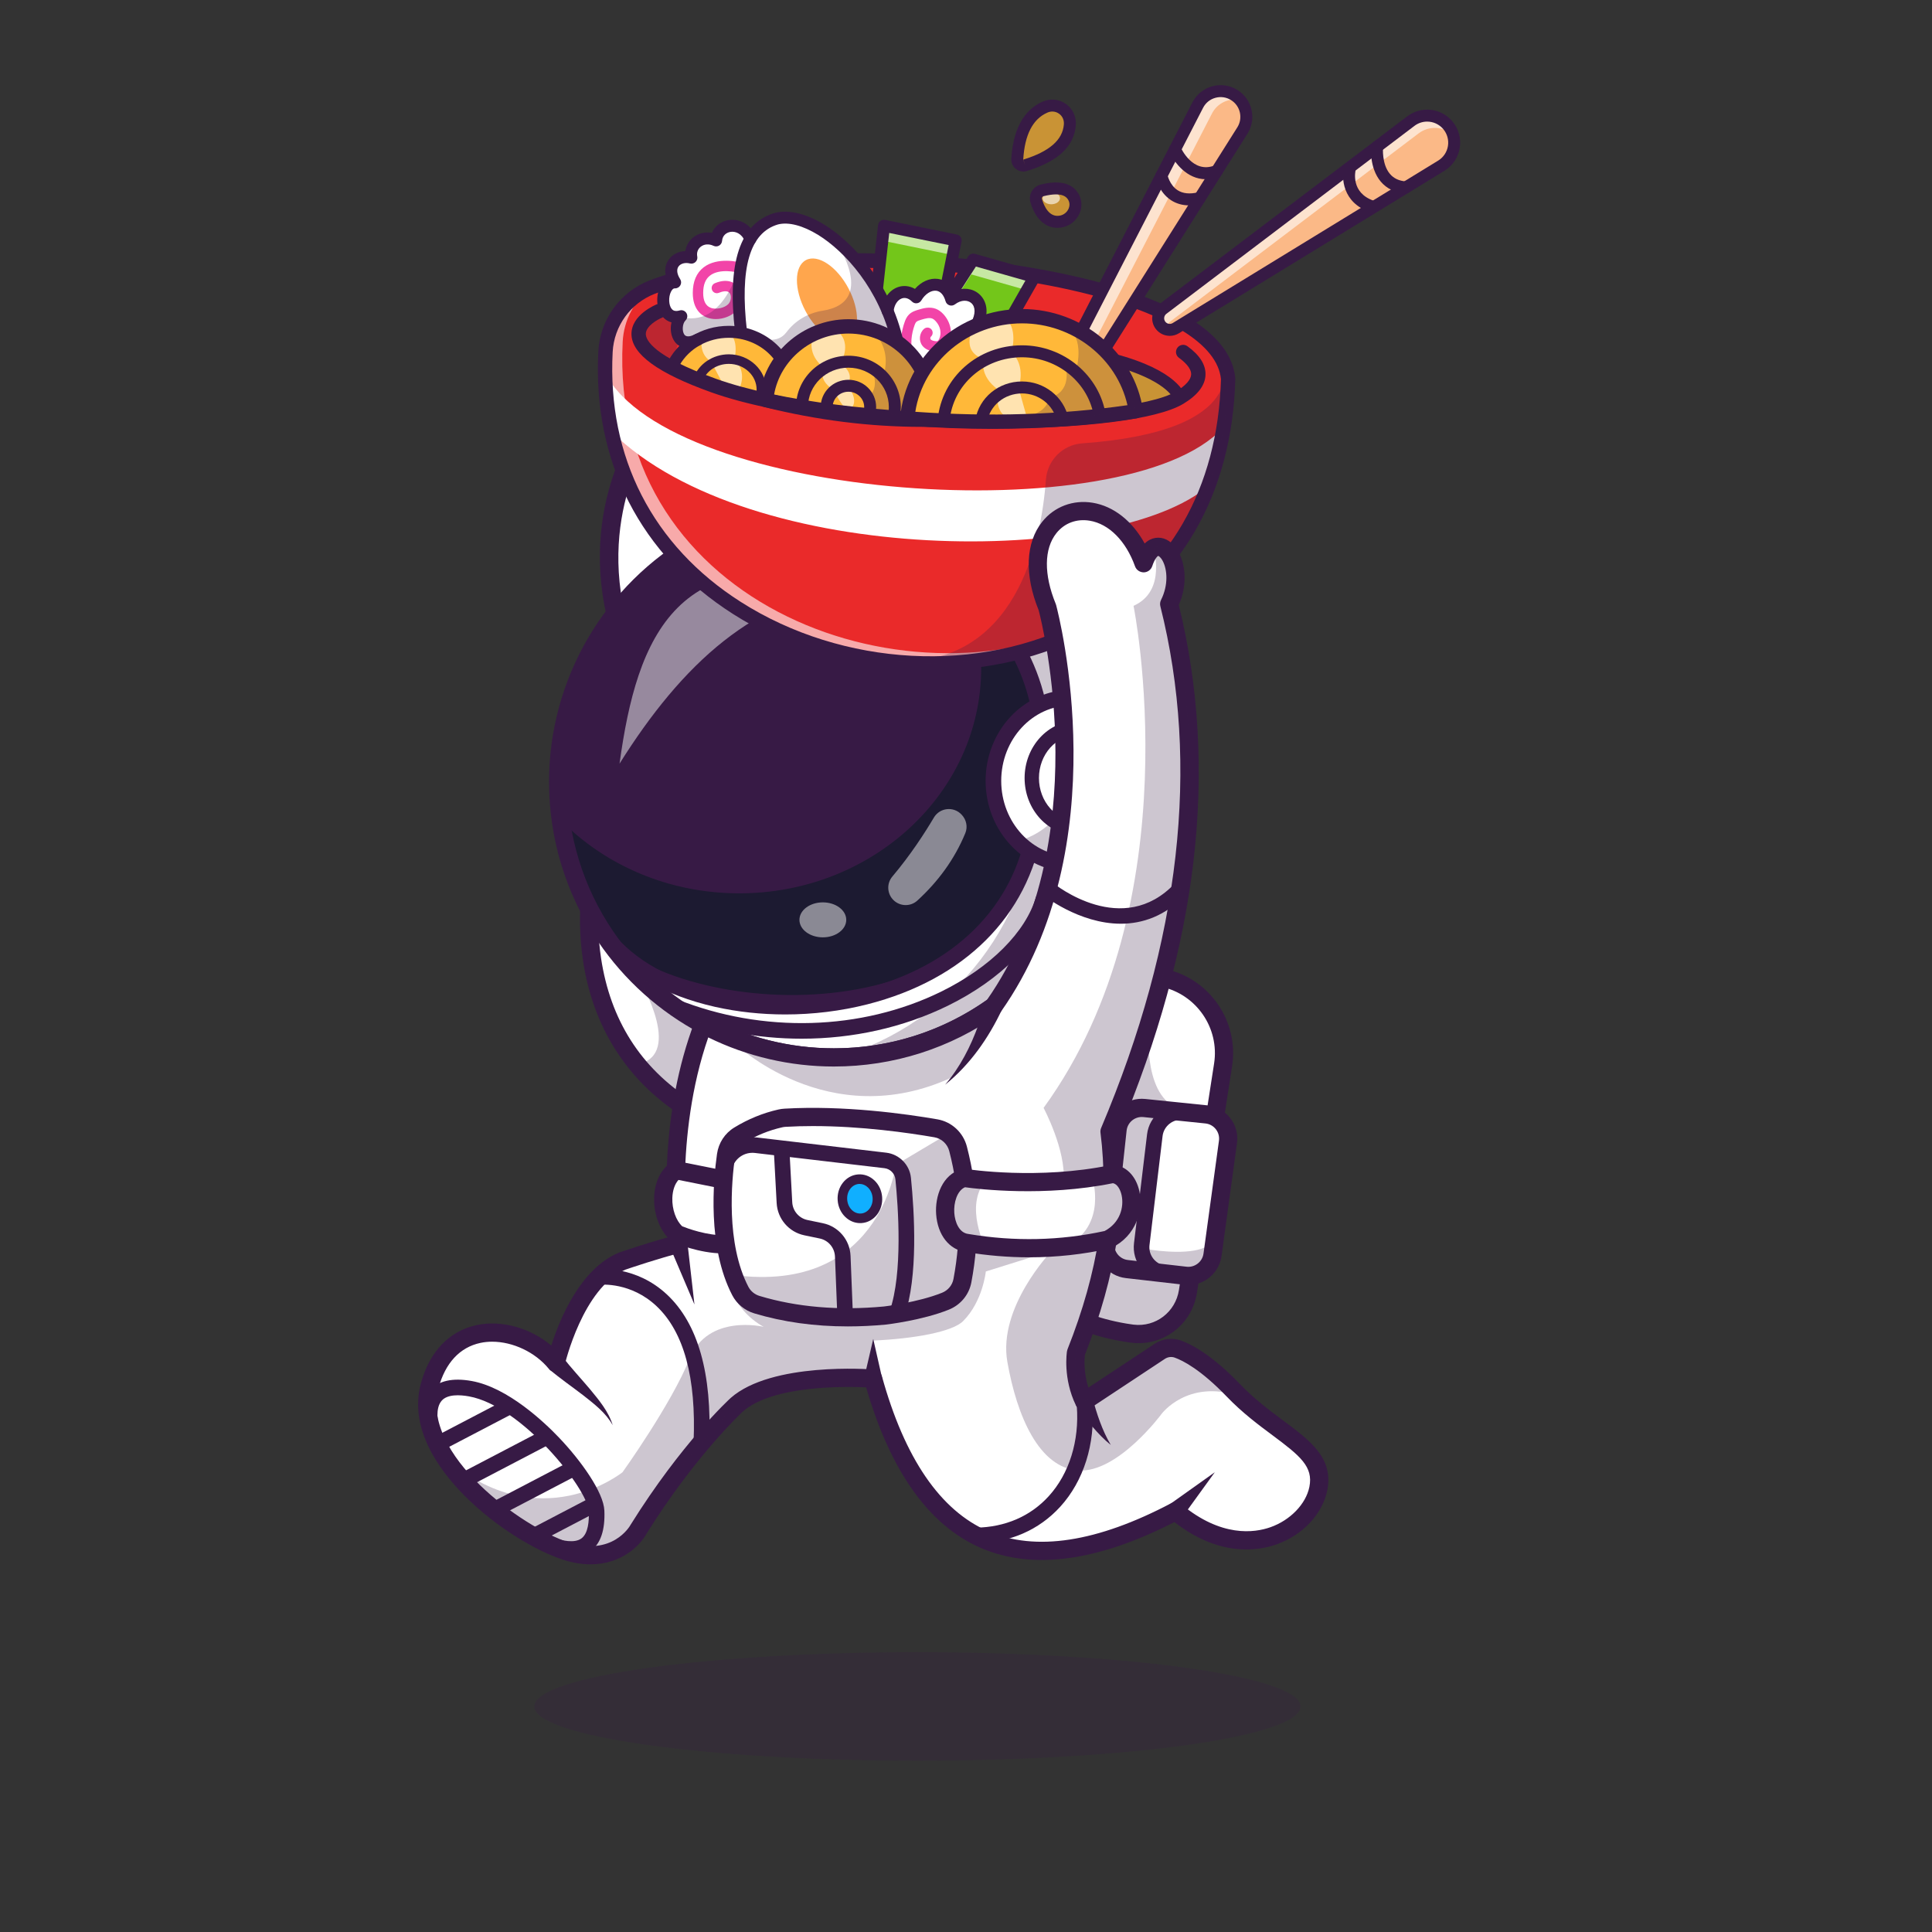 
<svg
   version="1.1"
   id="svg2"
   xml:space="preserve"
   width="1333.333"
   height="1333.333"
   viewBox="0 0 1333.333 1333.333"
   sodipodi:docname="dinner.ai"
   xmlns:inkscape="http://www.inkscape.org/namespaces/inkscape"
   xmlns:sodipodi="http://sodipodi.sourceforge.net/DTD/sodipodi-0.dtd"
   xmlns="http://www.w3.org/2000/svg"
   xmlns:svg="http://www.w3.org/2000/svg"><rect x="0" y="0" width="1333.333" height="1333.333" fill="#333333" stroke="none"/><defs
     id="defs6"><clipPath
       clipPathUnits="userSpaceOnUse"
       id="clipPath16"><path
         d="M 0,1000 H 1000 V 0 H 0 Z"
         id="path14" /></clipPath><clipPath
       clipPathUnits="userSpaceOnUse"
       id="clipPath36"><path
         d="M 392.218,738.252 H 574.427 V 452.825 H 392.218 Z"
         id="path34" /></clipPath><clipPath
       clipPathUnits="userSpaceOnUse"
       id="clipPath56"><path
         d="M 290.352,694.9 H 540.295 V 485.097 H 290.352 Z"
         id="path54" /></clipPath><clipPath
       clipPathUnits="userSpaceOnUse"
       id="clipPath84"><path
         d="M 320.757,703.795 H 444.68 V 604.907 H 320.757 Z"
         id="path82" /></clipPath><clipPath
       clipPathUnits="userSpaceOnUse"
       id="clipPath100"><path
         d="m 459.884,581.379 h 40.534 V 531.66 h -40.534 z"
         id="path98" /></clipPath><clipPath
       clipPathUnits="userSpaceOnUse"
       id="clipPath116"><path
         d="m 413.89,533.069 h 24.238 V 514.961 H 413.89 Z"
         id="path114" /></clipPath><clipPath
       clipPathUnits="userSpaceOnUse"
       id="clipPath136"><path
         d="m 526.807,639.06 h 68.018 v -86.176 h -68.018 z"
         id="path134" /></clipPath><clipPath
       clipPathUnits="userSpaceOnUse"
       id="clipPath164"><path
         d="M 313.248,851.315 H 570.959 V 656.912 H 313.248 Z"
         id="path162" /></clipPath><clipPath
       clipPathUnits="userSpaceOnUse"
       id="clipPath196"><path
         d="m 452.826,883.368 h 40.933 v -34.777 h -40.933 z"
         id="path194" /></clipPath><clipPath
       clipPathUnits="userSpaceOnUse"
       id="clipPath212"><path
         d="m 487.789,865.856 h 46.705 v -28.09 h -46.705 z"
         id="path210" /></clipPath><clipPath
       clipPathUnits="userSpaceOnUse"
       id="clipPath240"><path
         d="M 539.229,953.071 H 642.025 V 782.677 H 539.229 Z"
         id="path238" /></clipPath><clipPath
       clipPathUnits="userSpaceOnUse"
       id="clipPath288"><path
         d="m 363.142,828.451 h 21.043 v -29.974 h -21.043 z"
         id="path286" /></clipPath><clipPath
       clipPathUnits="userSpaceOnUse"
       id="clipPath320"><path
         d="m 420.132,830.531 h 22.092 v -42.093 h -22.092 z"
         id="path318" /></clipPath><clipPath
       clipPathUnits="userSpaceOnUse"
       id="clipPath356"><path
         d="m 501.923,835.843 h 30.293 v -54.787 h -30.293 z"
         id="path354" /></clipPath><clipPath
       clipPathUnits="userSpaceOnUse"
       id="clipPath400"><path
         d="M 599.618,940.39 H 752.277 V 829.79 H 599.618 Z"
         id="path398" /></clipPath><clipPath
       clipPathUnits="userSpaceOnUse"
       id="clipPath440"><path
         d="m 539.798,900.766 h 8.98 v -6.27 h -8.98 z"
         id="path438" /></clipPath><clipPath
       clipPathUnits="userSpaceOnUse"
       id="clipPath464"><path
         d="M 463.271,814.334 H 635.845 V 656.915 H 463.271 Z"
         id="path462" /></clipPath><clipPath
       clipPathUnits="userSpaceOnUse"
       id="clipPath480"><path
         d="m 331.477,840.26 h 20.378 v -26.628 h -20.378 z"
         id="path478" /></clipPath><clipPath
       clipPathUnits="userSpaceOnUse"
       id="clipPath496"><path
         d="m 536.224,831.274 h 51.567 v -48.311 h -51.567 z"
         id="path494" /></clipPath><clipPath
       clipPathUnits="userSpaceOnUse"
       id="clipPath512"><path
         d="m 448.613,829.81 h 28.453 v -44.573 h -28.453 z"
         id="path510" /></clipPath><clipPath
       clipPathUnits="userSpaceOnUse"
       id="clipPath528"><path
         d="m 393.02,874.216 h 70.252 V 816.86 H 393.02 Z"
         id="path526" /></clipPath><clipPath
       clipPathUnits="userSpaceOnUse"
       id="clipPath544"><path
         d="m 348.436,836.368 h 2.663 v -0.208 h -2.663 z"
         id="path542" /></clipPath><clipPath
       clipPathUnits="userSpaceOnUse"
       id="clipPath560"><path
         d="m 350.392,868.246 h 33.776 v -45.241 h -33.776 z"
         id="path558" /></clipPath><clipPath
       clipPathUnits="userSpaceOnUse"
       id="clipPath588"><path
         d="m 555.949,477.583 h 72.997 v -168 h -72.997 z"
         id="path586" /></clipPath><clipPath
       clipPathUnits="userSpaceOnUse"
       id="clipPath716"><path
         d="M 520.934,717.165 H 641.356 V 238.905 H 520.934 Z"
         id="path714" /></clipPath><clipPath
       clipPathUnits="userSpaceOnUse"
       id="clipPath732"><path
         d="M 379.721,475.416 H 510.384 V 432.751 H 379.721 Z"
         id="path730" /></clipPath><clipPath
       clipPathUnits="userSpaceOnUse"
       id="clipPath748"><path
         d="M 230.568,412.351 H 541.037 V 195.035 H 230.568 Z"
         id="path746" /></clipPath><clipPath
       clipPathUnits="userSpaceOnUse"
       id="clipPath764"><path
         d="M 276.628,144.833 H 673.292 V 88.691 H 276.628 Z"
         id="path762" /></clipPath><clipPath
       clipPathUnits="userSpaceOnUse"
       id="clipPath780"><path
         d="m 329.509,495.896 h 34.578 v -64.551 h -34.578 z"
         id="path778" /></clipPath></defs><sodipodi:namedview
     id="namedview4"
     pagecolor="#ffffff"
     bordercolor="#666666"
     borderopacity="1.0"
     inkscape:pageshadow="2"
     inkscape:pageopacity="0.0"
     inkscape:pagecheckerboard="0" /><g
     id="g8"
     inkscape:groupmode="layer"
     inkscape:label="dinner"
     transform="matrix(1.333,0,0,-1.333,0,1333.333)"><g
       id="g10"><g
         id="g12"
         clip-path="url(#clipPath16)"><g
           id="g18"
           transform="translate(333.549,776.742)"><path
             d="m 0,0 c 0,0 -33.663,-47.237 -9.426,-112.542 24.238,-65.306 -16.831,-115.127 -16.831,-115.127 0,0 -18.227,-79.861 48.113,-122.404 66.34,-42.544 62.749,119.487 58.486,144.845 -4.264,25.36 -50.576,166.744 -50.576,166.744"
             style="fill:#ffffff;fill-opacity:1;fill-rule:nonzero;stroke:none"
             id="path20" /></g><g
           id="g22"
           transform="translate(375.651,414.842)"><path
             d="m 0,0 c -7.004,0 -14.622,2.622 -22.79,7.86 -28.306,18.153 -45.96,45.966 -51.052,80.434 -3.822,25.861 0.694,46.135 0.888,46.985 0.163,0.716 0.492,1.384 0.958,1.95 0.389,0.474 39.01,48.623 16.05,110.488 -24.821,66.878 8.572,114.906 10.006,116.918 l 7.676,-5.47 -3.838,2.735 3.842,-2.729 c -0.321,-0.454 -31.872,-46.141 -8.849,-108.174 13.009,-35.053 7.562,-65.709 0.701,-85.254 -6.372,-18.152 -14.962,-30.159 -17.556,-33.547 -0.812,-4.254 -3.677,-21.761 -0.506,-42.845 C -59.66,57.358 -43.924,32.61 -17.702,15.794 -6.605,8.678 2.345,7.568 9.667,12.401 38.502,31.44 37.282,133.945 33.592,155.892 29.435,180.614 -16.353,320.538 -16.815,321.948 l 8.958,2.935 C -5.962,319.096 38.613,182.87 42.887,157.454 46.338,136.93 50.056,27.774 14.86,4.535 10.28,1.511 5.317,0 0,0"
             style="fill:#371a45;fill-opacity:1;fill-rule:nonzero;stroke:none"
             id="path24" /></g><g
           id="g26"
           transform="translate(574.426,595.527)"><path
             d="m 0,0 c 0,-78.825 -63.905,-142.73 -142.73,-142.73 -49.175,0 -92.532,24.87 -118.197,62.72 -15.485,22.81 -24.533,50.36 -24.533,80.01 0,53.349 29.273,99.857 72.631,124.35 20.709,11.701 44.623,18.38 70.099,18.38 C -63.905,142.73 0,78.825 0,0"
             style="fill:#ffffff;fill-opacity:1;fill-rule:nonzero;stroke:none"
             id="path28" /></g><g
           id="g30"><g
             id="g32" /><g
             id="g44"><g
               clip-path="url(#clipPath36)"
               opacity="0.25"
               id="g42"><g
                 transform="translate(574.427,595.526)"
                 id="g40"><path
                   d="m 0,0 c 0,-78.125 -62.779,-141.599 -140.645,-142.701 59.56,17.166 103.143,72.081 103.143,137.177 0,78.819 -63.907,142.726 -142.726,142.726 -0.656,0 -1.325,0 -1.981,-0.025 12.534,3.616 25.786,5.549 39.483,5.549 C -63.906,142.726 0,78.831 0,0"
                   style="fill:#371a45;fill-opacity:1;fill-rule:nonzero;stroke:none"
                   id="path38" /></g></g></g></g><g
           id="g46"
           transform="translate(535.754,571.519)"><path
             d="m 0,0 c -17.505,-106.145 -171.514,-112.623 -222.255,-56.001 -15.485,22.81 -24.533,50.359 -24.533,80.009 0,53.349 29.273,99.857 72.631,124.35 C -84.668,168.987 28.722,124.552 0,0"
             style="fill:#371a45;fill-opacity:1;fill-rule:nonzero;stroke:none"
             id="path48" /></g><g
           id="g50"><g
             id="g52" /><g
             id="g64"><g
               clip-path="url(#clipPath56)"
               opacity="0.7"
               id="g62"><g
                 transform="translate(535.754,571.519)"
                 id="g60"><path
                   d="m 0,0 c -17.505,-106.145 -176.124,-101.217 -222.255,-56.001 -11.957,17.598 -20.063,38.025 -23.146,60.067 22.904,-23.254 55.813,-37.837 92.37,-37.837 69.184,0 125.266,52.205 125.266,116.608 0,14.26 -2.747,27.913 -7.782,40.544 C -4.066,98.618 13.371,57.994 0,0"
                   style="fill:#111a28;fill-opacity:1;fill-rule:nonzero;stroke:none"
                   id="path58" /></g></g></g></g><g
           id="g66"
           transform="translate(406.562,475.039)"><path
             d="m 0,0 c -12.379,-0.001 -24.673,1.309 -36.375,3.937 -26.093,5.859 -47.371,17.969 -59.914,34.1 l 6.377,4.959 c 23.34,-30.016 79.4,-42.88 130.404,-29.925 46.995,11.939 77.871,42.578 84.71,84.062 0.015,0.084 0.03,0.167 0.05,0.25 10.576,45.857 2.028,84.235 -24.719,110.986 -32.009,32.012 -90.117,45.084 -144.596,32.528 l -1.814,7.873 c 27.183,6.265 55.624,6.625 82.246,1.042 28.269,-5.928 52.432,-18.283 69.877,-35.731 20.082,-20.084 41.043,-56.923 26.907,-118.389 C 125.727,50.957 92.686,17.995 42.48,5.241 28.743,1.752 14.315,0 0,0"
             style="fill:#371a45;fill-opacity:1;fill-rule:nonzero;stroke:none"
             id="path68" /></g><g
           id="g70"
           transform="translate(431.696,733.544)"><path
             d="m 0,0 c -23.768,0 -47.206,-6.145 -67.781,-17.77 -43.324,-24.474 -70.237,-70.55 -70.237,-120.248 0,-27.752 8.203,-54.503 23.721,-77.362 25.752,-37.981 68.48,-60.655 114.297,-60.655 76.103,0 138.017,61.914 138.017,138.017 C 138.017,-61.915 76.103,0 0,0 m 0,-285.459 c -48.946,0 -94.59,24.219 -122.097,64.788 -16.581,24.424 -25.346,53.006 -25.346,82.653 0,53.091 28.748,102.312 75.026,128.454 C -50.431,2.859 -25.389,9.426 0,9.426 81.3,9.426 147.443,-56.717 147.443,-138.018 147.443,-219.317 81.3,-285.459 0,-285.459"
             style="fill:#371a45;fill-opacity:1;fill-rule:nonzero;stroke:none"
             id="path72" /></g><g
           id="g74"
           transform="translate(415.028,462.487)"><path
             d="m 0,0 c -22.857,0 -45.922,4.282 -67.461,12.897 l 3.001,7.501 C -20.151,2.676 30.89,4.132 72.075,24.292 c 25.613,12.54 44.046,30.958 49.308,49.27 l 7.764,-2.23 C 123.267,50.861 103.259,30.563 75.627,17.036 52.481,5.705 26.379,0 0,0"
             style="fill:#371a45;fill-opacity:1;fill-rule:nonzero;stroke:none"
             id="path76" /></g><g
           id="g78"><g
             id="g80" /><g
             id="g92"><g
               clip-path="url(#clipPath84)"
               opacity="0.5"
               id="g90"><g
                 transform="translate(320.757,604.907)"
                 id="g88"><path
                   d="M 0,0 C 9.024,65.808 29.794,118.783 123.923,91.608 70.6,87.699 32.034,51.086 0,0"
                   style="fill:#f8f8f8;fill-opacity:1;fill-rule:nonzero;stroke:none"
                   id="path86" /></g></g></g></g><g
           id="g94"><g
             id="g96" /><g
             id="g108"><g
               clip-path="url(#clipPath100)"
               opacity="0.5"
               id="g106"><g
                 transform="translate(483.501,576.972)"
                 id="g104"><path
                   d="m 0,0 c -4.706,-7.95 -12.095,-19.381 -21.51,-30.536 -3.054,-3.619 -2.752,-8.996 0.669,-12.271 3.417,-3.272 8.801,-3.352 12.289,-0.157 10.817,9.906 19.258,21.422 24.818,34.893 1.338,3.24 0.564,6.972 -1.854,9.51 L 14.247,1.613 C 10.133,5.931 3.038,5.132 0,0"
                   style="fill:#f8f8f8;fill-opacity:1;fill-rule:nonzero;stroke:none"
                   id="path102" /></g></g></g></g><g
           id="g110"><g
             id="g112" /><g
             id="g124"><g
               clip-path="url(#clipPath116)"
               opacity="0.5"
               id="g122"><g
                 transform="translate(438.127,524.015)"
                 id="g120"><path
                   d="m 0,0 c 0,-5 -5.425,-9.054 -12.118,-9.054 -6.694,0 -12.119,4.054 -12.119,9.054 0,5 5.425,9.054 12.119,9.054 C -5.425,9.054 0,5 0,0"
                   style="fill:#f8f8f8;fill-opacity:1;fill-rule:nonzero;stroke:none"
                   id="path118" /></g></g></g></g><g
           id="g126"
           transform="translate(594.828,595.976)"><path
             d="m 0,0 c 0,-23.797 -18.023,-43.088 -40.255,-43.088 -22.232,0 -40.256,19.291 -40.256,43.088 0,23.797 18.024,43.088 40.256,43.088 C -18.023,43.088 0,23.797 0,0"
             style="fill:#ffffff;fill-opacity:1;fill-rule:nonzero;stroke:none"
             id="path128" /></g><g
           id="g130"><g
             id="g132" /><g
             id="g144"><g
               clip-path="url(#clipPath136)"
               opacity="0.25"
               id="g142"><g
                 transform="translate(594.825,595.972)"
                 id="g140"><path
                   d="m 0,0 c 0,-23.792 -18.021,-43.088 -40.251,-43.088 -10.775,0 -20.547,4.533 -27.768,11.902 17.736,4.496 30.938,21.563 30.938,41.924 0,12.274 -4.793,23.345 -12.484,31.185 2.985,0.768 6.106,1.165 9.314,1.165 C -18.021,43.088 0,23.804 0,0"
                   style="fill:#371a45;fill-opacity:1;fill-rule:nonzero;stroke:none"
                   id="path138" /></g></g></g></g><g
           id="g146"
           transform="translate(554.573,635.024)"><path
             d="m 0,0 c -19.97,0 -36.216,-17.517 -36.216,-39.049 0,-21.531 16.246,-39.048 36.216,-39.048 19.969,0 36.215,17.517 36.215,39.048 C 36.215,-17.517 19.969,0 0,0 m 0,-86.176 c -24.425,0 -44.295,21.141 -44.295,47.127 0,25.986 19.87,47.128 44.295,47.128 24.424,0 44.294,-21.142 44.294,-47.128 0,-25.986 -19.87,-47.127 -44.294,-47.127"
             style="fill:#371a45;fill-opacity:1;fill-rule:nonzero;stroke:none"
             id="path148" /></g><g
           id="g150"
           transform="translate(557.742,619.64)"><path
             d="m 0,0 c -10.944,0 -19.848,-9.961 -19.848,-22.205 0,-12.243 8.904,-22.205 19.848,-22.205 10.945,0 19.849,9.962 19.849,22.205 C 19.849,-9.961 10.945,0 0,0 m 0,-51.841 c -15.041,0 -27.279,13.295 -27.279,29.636 0,16.342 12.238,29.636 27.279,29.636 15.043,0 27.28,-13.294 27.28,-29.636 0,-16.341 -12.237,-29.636 -27.28,-29.636"
             style="fill:#371a45;fill-opacity:1;fill-rule:nonzero;stroke:none"
             id="path152" /></g><g
           id="g154"
           transform="translate(635.845,804.079)"><path
             d="m 0,0 c -2.898,-109.137 -89.729,-154.355 -172.574,-146.243 h -0.05 c -79.214,7.765 -154.763,64.304 -149.735,160.362 0.78,14.9 10.255,28.003 24.163,33.402 70.744,27.471 267.32,13.612 295.025,-37.266 C -1.387,6.985 -0.31,3.567 0,0"
             style="fill:#ea2a2a;fill-opacity:1;fill-rule:nonzero;stroke:none"
             id="path156" /></g><g
           id="g158"><g
             id="g160" /><g
             id="g172"><g
               clip-path="url(#clipPath164)"
               opacity="0.6"
               id="g170"><g
                 transform="translate(570.959,681.157)"
                 id="g168"><path
                   d="m 0,0 c -96.294,-60.588 -264.904,-4.941 -257.473,137.041 0.767,14.652 9.932,27.557 23.47,33.118 -8.534,-6.663 -13.983,-16.807 -14.565,-27.953 C -255.776,4.508 -97.396,-51.98 0,0"
                   style="fill:#ffffff;fill-opacity:1;fill-rule:nonzero;stroke:none"
                   id="path166" /></g></g></g></g><g
           id="g174"
           transform="translate(313.274,807.118)"><path
             d="M 0,0 C 34.467,-65.822 269.718,-82.495 319.79,-28.465 L 312.458,-58.31 C 264.486,-100.08 75.227,-101.177 3.331,-30.376"
             style="fill:#ffffff;fill-opacity:1;fill-rule:nonzero;stroke:none"
             id="path176" /></g><g
           id="g178"
           transform="translate(610.705,794.362)"><path
             d="m 0,0 c 0,0 -2.699,11.348 -34.339,19.7 6.666,-8.332 11.677,-17.012 13.153,-26.432 z"
             style="fill:#c99335;fill-opacity:1;fill-rule:nonzero;stroke:none"
             id="path180" /></g><g
           id="g182"
           transform="translate(441.413,861.591)"><path
             d="m 0,0 c -41.252,0 -79.333,-4.49 -102.425,-13.454 -12.536,-4.866 -21.091,-16.692 -21.793,-30.129 -2.845,-54.369 20.714,-100.32 66.337,-129.39 52.876,-33.691 123.833,-37.496 176.568,-9.471 44.884,23.852 70.455,68.172 72.021,124.808 -0.861,8.923 -7.542,17.337 -19.865,25.012 C 135.895,-10.854 64.123,0 0,0 m 40.803,-208.4 c -3.734,0 -7.488,0.107 -11.265,0.321 -33.146,1.883 -64.756,11.855 -91.413,28.839 -47.979,30.571 -72.755,78.886 -69.765,136.046 0.856,16.352 11.268,30.745 26.526,36.668 29.781,11.56 83.931,16.53 141.322,12.968 59.792,-3.71 111.59,-15.955 138.565,-32.758 14.507,-9.037 22.365,-19.427 23.356,-30.88 0.013,-0.139 0.017,-0.28 0.013,-0.419 -1.581,-59.534 -28.559,-106.197 -75.968,-131.391 C 98.159,-201.769 70.226,-208.4 40.803,-208.4"
             style="fill:#371a45;fill-opacity:1;fill-rule:nonzero;stroke:none"
             id="path184" /></g><g
           id="g186"
           transform="translate(453.858,848.842)"><path
             d="M 0,0 3.813,34.522 40.935,26.948 33.912,-8.061 50.023,17.018 81.667,8.028 65.846,-19.741"
             style="fill:#73c61a;fill-opacity:1;fill-rule:nonzero;stroke:none"
             id="path188" /></g><g
           id="g190"><g
             id="g192" /><g
             id="g204"><g
               clip-path="url(#clipPath196)"
               opacity="0.6"
               id="g202"><g
                 transform="translate(492.285,868.407)"
                 id="g200"><path
                   d="m 0,0 -35.645,7.283 -2.997,-27.099 -0.817,0.248 3.814,34.529 37.119,-7.579 z"
                   style="fill:#ffffff;fill-opacity:1;fill-rule:nonzero;stroke:none"
                   id="path198" /></g></g></g></g><g
           id="g206"><g
             id="g208" /><g
             id="g220"><g
               clip-path="url(#clipPath212)"
               opacity="0.6"
               id="g218"><g
                 transform="translate(534.493,856.876)"
                 id="g216"><path
                   d="m 0,0 -3.765,-6.626 -27.879,7.926 -13.103,-20.41 -1.957,0.594 1.189,5.895 13.871,21.6 z"
                   style="fill:#ffffff;fill-opacity:1;fill-rule:nonzero;stroke:none"
                   id="path214" /></g></g></g></g><g
           id="g222"
           transform="translate(519.7,826.003)"><path
             d="M 0,0 C -0.519,0 -1.046,0.131 -1.529,0.406 -3.015,1.253 -3.533,3.144 -2.687,4.63 L 11.18,28.968 -14.454,36.25 -29.325,13.104 c -0.804,-1.253 -2.384,-1.755 -3.766,-1.197 -1.38,0.558 -2.167,2.02 -1.875,3.479 l 6.416,31.985 -30.773,6.278 -3.441,-31.15 c -0.188,-1.7 -1.719,-2.923 -3.418,-2.738 -1.7,0.188 -2.925,1.718 -2.737,3.417 l 3.813,34.523 c 0.096,0.865 0.551,1.65 1.254,2.162 0.703,0.512 1.59,0.705 2.443,0.532 l 37.121,-7.574 c 1.672,-0.341 2.752,-1.97 2.417,-3.643 l -3.796,-18.925 7.244,11.277 c 0.737,1.148 2.142,1.679 3.451,1.305 l 31.643,-8.99 c 0.915,-0.26 1.66,-0.926 2.02,-1.806 0.361,-0.881 0.295,-1.878 -0.175,-2.705 L 2.694,1.564 C 2.123,0.562 1.077,0 0,0"
             style="fill:#371a45;fill-opacity:1;fill-rule:nonzero;stroke:none"
             id="path224" /></g><g
           id="g226"
           transform="translate(464.672,823.087)"><path
             d="M 0,0 C -30.803,-12.603 -61.57,-25.069 -81.02,5.373 -84.507,35.414 -81.168,58.52 -62.68,63.959 -43.829,68.753 -9.035,40.625 0,0"
             style="fill:#ffffff;fill-opacity:1;fill-rule:nonzero;stroke:none"
             id="path228" /></g><g
           id="g230"
           transform="translate(639.03,951.03)"><path
             d="m 0,0 v 0 c 6.23,-3.916 8.101,-12.144 4.177,-18.368 l -94.554,-149.983 -9.425,6.073 80.884,157.102 C -15.347,1.759 -6.604,4.152 0,0"
             style="fill:#fbb987;fill-opacity:1;fill-rule:nonzero;stroke:none"
             id="path232" /></g><g
           id="g234"><g
             id="g236" /><g
             id="g248"><g
               clip-path="url(#clipPath240)"
               opacity="0.6"
               id="g246"><g
                 transform="translate(642.025,948.452)"
                 id="g244"><path
                   d="m 0,0 c -5.673,1.189 -11.717,-1.461 -14.54,-6.936 l -80.888,-157.105 2.242,-1.436 -0.185,-0.297 -9.426,6.068 80.888,157.105 c 3.566,6.936 12.31,9.326 18.911,5.177 C -1.846,1.858 -0.843,0.979 0,0"
                   style="fill:#ffffff;fill-opacity:1;fill-rule:nonzero;stroke:none"
                   id="path242" /></g></g></g></g><g
           id="g250"
           transform="translate(543.268,789.832)"><path
             d="M 0,0 4.435,-2.857 97.32,144.48 c 1.457,2.311 1.926,5.05 1.32,7.713 -0.606,2.663 -2.212,4.93 -4.525,6.383 -2.452,1.542 -5.338,1.967 -8.132,1.205 -2.792,-0.764 -5.06,-2.603 -6.385,-5.177 z m 4.624,-9.305 c -1.052,0 -2.083,0.302 -2.989,0.885 l -7.351,4.736 c -1.341,0.864 -1.805,2.603 -1.076,4.021 l 80.884,157.102 c 2.097,4.075 5.837,7.105 10.258,8.315 4.421,1.207 9.18,0.503 13.061,-1.935 3.714,-2.334 6.295,-5.976 7.268,-10.253 0.972,-4.277 0.219,-8.677 -2.12,-12.388 L 9.321,-6.717 C 8.526,-7.979 7.287,-8.85 5.833,-9.171 5.431,-9.261 5.025,-9.305 4.624,-9.305"
             style="fill:#371a45;fill-opacity:1;fill-rule:nonzero;stroke:none"
             id="path252" /></g><g
           id="g254"
           transform="translate(624.248,907.461)"><path
             d="m 0,0 c -9.807,0 -16.379,8.692 -18.775,14.258 -0.676,1.57 0.048,3.392 1.62,4.069 1.567,0.675 3.386,-0.048 4.065,-1.614 C -12.834,16.126 -6.796,2.672 4.627,7.136 6.221,7.754 8.016,6.969 8.637,5.378 9.259,3.785 8.472,1.989 6.879,1.367 4.437,0.415 2.141,0 0,0"
             style="fill:#371a45;fill-opacity:1;fill-rule:nonzero;stroke:none"
             id="path256" /></g><g
           id="g258"
           transform="translate(615.776,893.915)"><path
             d="m 0,0 c -3.579,0 -6.765,0.899 -9.519,2.693 -6.49,4.228 -7.924,11.881 -7.983,12.204 -0.301,1.684 0.819,3.292 2.503,3.594 1.682,0.302 3.283,-0.813 3.591,-2.49 0.026,-0.137 1.102,-5.436 5.311,-8.147 C -3.351,6.087 0.27,5.733 4.663,6.803 6.325,7.212 8,6.188 8.404,4.528 8.81,2.867 7.79,1.191 6.129,0.787 3.977,0.262 1.931,0 0,0"
             style="fill:#371a45;fill-opacity:1;fill-rule:nonzero;stroke:none"
             id="path260" /></g><g
           id="g262"
           transform="translate(505.528,831.861)"><path
             d="m 0,0 c 6.77,12.35 -4.044,20.031 -13.007,13.275 -3.03,10.688 -13.213,9.51 -18.178,1.179 -5.891,5.89 -13.886,1.851 -14.82,-7.07 0,0 -0.598,-24.237 0,-24.91 0.597,-0.673 11.506,-18.084 19.854,-15.774 8.347,2.309 24.169,16.784 25.851,18.299"
             style="fill:#ffffff;fill-opacity:1;fill-rule:nonzero;stroke:none"
             id="path264" /></g><g
           id="g266"
           transform="translate(470.474,814.166)"><path
             d="m 0,0 c -0.942,0 -1.856,0.496 -2.351,1.375 -2.869,5.113 -1.592,13.085 0.372,18.359 0.356,0.956 0.962,2.36 2.1,3.495 1.512,1.508 3.484,2.094 4.925,2.521 2.289,0.681 5.752,1.71 9.025,0.445 1.438,-0.555 2.798,-1.547 4.043,-2.948 1.804,-2.031 3.012,-4.45 3.494,-6.995 C 22.125,13.523 21.772,10.691 20.616,8.28 19.724,6.423 18.431,5.109 16.878,4.479 15.306,3.842 13.709,4 12.646,4.17 10.147,4.577 8.276,5.556 7.085,7.081 c -2.024,2.592 -1.632,6.598 0.853,8.75 1.124,0.974 2.824,0.851 3.798,-0.274 0.974,-1.124 0.851,-2.825 -0.274,-3.798 -0.326,-0.283 -0.398,-1.022 -0.132,-1.363 0.32,-0.409 1.094,-0.733 2.181,-0.909 0.817,-0.132 1.182,-0.082 1.342,-0.017 0.216,0.088 0.567,0.433 0.907,1.141 0.663,1.382 0.861,3.03 0.556,4.639 -0.3,1.589 -1.071,3.117 -2.228,4.418 -0.67,0.754 -1.329,1.26 -1.958,1.503 C 10.689,21.727 8.763,21.237 6.58,20.587 5.591,20.294 4.472,19.961 3.925,19.416 3.534,19.024 3.249,18.337 3.068,17.854 1.385,13.334 0.596,7.129 2.346,4.012 3.074,2.715 2.613,1.073 1.316,0.345 0.899,0.111 0.446,0 0,0"
             style="fill:#f244a8;fill-opacity:1;fill-rule:nonzero;stroke:none"
             id="path268" /></g><g
           id="g270"
           transform="translate(393.023,855.341)"><path
             d="m 0,0 c 0,0 -2.7,-25.997 -3.146,-26.876 -0.235,-0.471 -3.084,-1.994 -5.697,-3.307 -2.291,-1.164 -4.397,-2.154 -4.397,-2.154 l -18.417,1.473 c -11.134,-5.734 -13.053,6.762 -9.065,11.58 0.123,0.174 0.272,0.347 0.433,0.496 -0.582,-0.161 -1.127,-0.273 -1.635,-0.335 -0.991,-0.111 -1.87,-0.062 -2.662,0.149 -7.753,1.994 -6.044,17.983 1.102,17.686 -5.487,8.545 1.176,14.664 8.409,12.793 -1.35,6.974 5.735,12.287 12.794,8.918 0.706,8.979 13.636,10.948 17.76,0.755 z"
             style="fill:#ffffff;fill-opacity:1;fill-rule:nonzero;stroke:none"
             id="path272" /></g><g
           id="g274"
           transform="translate(370.618,835.049)"><path
             d="m 0,0 c -1.62,0 -3.248,0.272 -4.774,0.886 -2.678,1.078 -7.169,4.152 -7.169,12.617 0,5.939 1.893,10.412 5.627,13.294 7.163,5.525 18.337,2.682 18.809,2.559 1.439,-0.377 2.299,-1.849 1.922,-3.288 -0.376,-1.436 -1.845,-2.298 -3.283,-1.923 -0.09,0.022 -9.117,2.292 -14.169,-1.622 -2.369,-1.835 -3.521,-4.786 -3.521,-9.02 0,-4.042 1.277,-6.607 3.796,-7.621 3.006,-1.21 7.41,0.009 9.196,1.865 1.419,1.475 1.796,4.163 0.792,5.639 -1.179,1.73 -4.066,0.875 -5.681,0.211 -1.378,-0.562 -2.949,0.091 -3.515,1.466 -0.566,1.376 0.091,2.949 1.466,3.516 C 7.264,21.771 10.784,17.73 11.678,16.417 14.092,12.869 13.481,7.305 10.316,4.013 8.119,1.728 4.087,0 0,0"
             style="fill:#f244a8;fill-opacity:1;fill-rule:nonzero;stroke:none"
             id="path276" /></g><g
           id="g278"
           transform="translate(408.212,790.798)"><path
             d="m 0,0 c 0.714,2.478 1.091,5.076 1.091,7.756 0,16.521 -14.327,29.906 -31.98,29.906 C -44.26,37.662 -55.705,30 -60.472,19.107 -42.897,10.156 -22.675,3.852 0,0"
             style="fill:#ffb839;fill-opacity:1;fill-rule:nonzero;stroke:none"
             id="path280" /></g><g
           id="g282"><g
             id="g284" /><g
             id="g296"><g
               clip-path="url(#clipPath288)"
               opacity="0.6"
               id="g294"><g
                 transform="translate(363.775,826.946)"
                 id="g292"><path
                   d="m 0,0 c 0,0 -3.1,-9.388 4.411,-13.957 l 6.581,-12.462 c 0,0 7.12,-2.536 7.662,-1.966 0.543,0.57 4.759,8.993 -2.226,15.541 0,0 2.911,10.539 -3.43,14.349"
                   style="fill:#ffffff;fill-opacity:1;fill-rule:nonzero;stroke:none"
                   id="path290" /></g></g></g></g><g
           id="g298"
           transform="translate(439.254,850.996)"><path
             d="m 0,0 c 6.015,-11.321 5.918,-23.142 -0.217,-26.401 -6.136,-3.26 -15.985,3.276 -22,14.597 C -28.232,-0.483 -28.135,11.337 -22,14.597 -15.865,17.856 -6.015,11.321 0,0"
             style="fill:#ffa64d;fill-opacity:1;fill-rule:nonzero;stroke:none"
             id="path300" /></g><g
           id="g302"
           transform="translate(351.907,811.291)"><path
             d="m 0,0 c 15.646,-7.594 33.765,-13.282 53.947,-16.936 0.235,1.383 0.353,2.787 0.353,4.199 C 54.3,2.046 41.343,14.072 25.417,14.072 14.662,14.072 4.994,8.635 0,0 m 56.308,-23.589 c -0.172,0 -0.346,0.014 -0.52,0.044 -23.167,3.935 -43.811,10.462 -61.359,19.4 -1.461,0.744 -2.089,2.499 -1.432,4 5.426,12.399 18.151,20.41 32.42,20.41 19.341,0 35.076,-14.805 35.076,-33.002 0,-2.923 -0.408,-5.821 -1.212,-8.613 -0.387,-1.343 -1.615,-2.239 -2.973,-2.239"
             style="fill:#371a45;fill-opacity:1;fill-rule:nonzero;stroke:none"
             id="path304" /></g><g
           id="g306"
           transform="translate(393.415,791.336)"><path
             d="m 0,0 c -0.266,0 -0.537,0.043 -0.802,0.134 -1.295,0.443 -1.985,1.851 -1.541,3.146 0.429,1.255 0.647,2.579 0.647,3.938 0,7.336 -6.458,13.304 -14.395,13.304 -6.172,0 -11.65,-3.623 -13.631,-9.015 -0.472,-1.285 -1.898,-1.942 -3.179,-1.471 -1.285,0.471 -1.943,1.895 -1.471,3.179 2.694,7.334 10.041,12.261 18.281,12.261 10.669,0 19.349,-8.19 19.349,-18.258 C 3.258,5.313 2.95,3.448 2.343,1.676 1.991,0.647 1.03,0 0,0"
             style="fill:#371a45;fill-opacity:1;fill-rule:nonzero;stroke:none"
             id="path308" /></g><g
           id="g310"
           transform="translate(481.476,782.988)"><path
             d="m 0,0 c 0.35,2.127 0.525,4.322 0.525,6.544 0,23.052 -19.133,41.742 -42.752,41.742 -22.392,0 -40.745,-16.791 -42.603,-38.174 C -56.536,3.042 -28.259,-0.36 0,0"
             style="fill:#ffb839;fill-opacity:1;fill-rule:nonzero;stroke:none"
             id="path312" /></g><g
           id="g314"><g
             id="g316" /><g
             id="g328"><g
               clip-path="url(#clipPath320)"
               opacity="0.6"
               id="g326"><g
                 transform="translate(420.798,825.604)"
                 id="g324"><path
                   d="m 0,0 c 0,0 -3.767,-8.906 6.605,-16.374 0,0 -5.263,-4.385 4.025,-10.88 0,0 3.012,-5.566 5.574,-8.818 2.562,-3.251 8.205,1.028 3.251,9.029 l -1.004,3.666 c 0,0 3.326,4.645 -4.105,9.908 0,0 7.548,11.866 -3.967,18.396"
                   style="fill:#ffffff;fill-opacity:1;fill-rule:nonzero;stroke:none"
                   id="path322" /></g></g></g></g><g
           id="g330"
           transform="translate(400.758,795.918)"><path
             d="m 0,0 c 25.822,-6.192 51.834,-9.284 77.42,-9.24 0.072,0.942 0.107,1.895 0.107,2.854 0,20.968 -17.511,38.026 -39.036,38.026 C 19.464,31.64 3.149,17.979 0,0 m 80.718,-12.93 h 0.012 z m -3.992,-3.741 c -27.031,0 -54.508,3.444 -81.739,10.248 -1.771,0.443 -2.959,2.108 -2.8,3.927 2.024,23.308 22.364,41.567 46.304,41.567 25.623,0 46.467,-20.391 46.467,-45.457 0,-2.427 -0.192,-4.832 -0.574,-7.147 -0.292,-1.778 -1.818,-3.09 -3.619,-3.112 -1.345,-0.018 -2.692,-0.026 -4.039,-0.026"
             style="fill:#371a45;fill-opacity:1;fill-rule:nonzero;stroke:none"
             id="path332" /></g><g
           id="g334"
           transform="translate(462.627,781.036)"><path
             d="m 0,0 c -0.247,0 -0.497,0.029 -0.747,0.091 -1.66,0.412 -2.672,2.091 -2.261,3.751 0.369,1.487 0.556,3.053 0.556,4.655 0,11.226 -9.387,20.359 -20.926,20.359 -11.503,0 -20.89,-9.107 -20.925,-20.302 -0.006,-1.71 -1.423,-3.049 -3.106,-3.087 -1.71,0.006 -3.092,1.396 -3.087,3.106 0.046,14.599 12.211,26.476 27.118,26.476 C -8.424,35.049 3.741,23.137 3.741,8.497 3.741,6.393 3.493,4.326 3.003,2.352 2.654,0.942 1.39,0 0,0"
             style="fill:#371a45;fill-opacity:1;fill-rule:nonzero;stroke:none"
             id="path336" /></g><g
           id="g338"
           transform="translate(449.603,782.14)"><path
             d="m 0,0 c -0.415,0 -0.837,0.084 -1.241,0.261 -1.567,0.687 -2.28,2.514 -1.592,4.079 0.425,0.971 0.641,1.998 0.641,3.053 0,4.358 -3.661,7.904 -8.161,7.904 -4.5,0 -8.16,-3.546 -8.16,-7.904 0,-0.447 0.037,-0.873 0.114,-1.304 0.299,-1.684 -0.824,-3.291 -2.507,-3.59 -1.688,-0.296 -3.292,0.824 -3.591,2.506 -0.141,0.793 -0.209,1.574 -0.209,2.388 0,7.773 6.439,14.097 14.353,14.097 C -2.438,21.49 4,15.166 4,7.393 4,5.477 3.609,3.613 2.838,1.854 2.329,0.692 1.192,0 0,0"
             style="fill:#371a45;fill-opacity:1;fill-rule:nonzero;stroke:none"
             id="path340" /></g><g
           id="g342"
           transform="translate(515.212,778.454)"><path
             d="m 0,0 c -52.056,-0.001 -111.576,5.996 -147.01,18.694 -27.589,9.887 -41.088,19.703 -41.271,30.01 -0.179,10.128 12.554,15.322 13.096,15.539 1.905,0.761 4.067,-0.169 4.828,-2.075 0.758,-1.903 -0.167,-4.062 -2.067,-4.825 -2.214,-0.896 -8.511,-4.384 -8.427,-8.518 0.063,-3.062 3.729,-11.446 36.348,-23.136 C -77.428,1.653 67.88,3.592 93.575,19.09 c 5.061,3.053 7.796,6.109 7.908,8.836 0.142,3.43 -3.892,6.87 -6.308,8.615 -1.664,1.201 -2.039,3.523 -0.839,5.187 1.202,1.665 3.523,2.039 5.187,0.838 6.445,-4.652 9.602,-9.681 9.384,-14.946 C 108.685,22.203 104.816,17.193 97.412,12.727 83.591,4.39 44.522,0.001 0,0"
             style="fill:#371a45;fill-opacity:1;fill-rule:nonzero;stroke:none"
             id="path344" /></g><g
           id="g346"
           transform="translate(469.735,783.635)"><path
             d="m 0,0 c 2.451,29.623 28.102,52.918 59.394,52.918 29.96,0 54.763,-21.369 58.951,-49.188 C 80.532,-2.053 41.027,-3.14 0,0"
             style="fill:#ffb839;fill-opacity:1;fill-rule:nonzero;stroke:none"
             id="path348" /></g><g
           id="g350"><g
             id="g352" /><g
             id="g364"><g
               clip-path="url(#clipPath356)"
               opacity="0.6"
               id="g362"><g
                 transform="translate(504.176,831.274)"
                 id="g360"><path
                   d="m 0,0 c 0,0 -7.622,-12.73 5.176,-16.941 0,0 -2.89,-8.559 7.637,-15.983 0,0 -3.508,-11.585 6.4,-15.388 9.907,-3.802 8.789,-0.742 8.789,-0.742 l -4.894,17.36 c 0,0 4.245,10.667 -3.541,18.448 0,0 3.751,13.191 -3.978,17.814"
                   style="fill:#ffffff;fill-opacity:1;fill-rule:nonzero;stroke:none"
                   id="path358" /></g></g></g></g><g
           id="g366"
           transform="translate(473.883,787.056)"><path
             d="M 0,0 C 38.458,-2.695 75.367,-1.545 109.834,3.417 104.328,27.814 81.511,45.781 55.246,45.781 27.623,45.781 4.073,25.956 0,0 m 39.882,-8.849 c -14.516,0 -29.3,0.574 -44.314,1.723 -0.986,0.075 -1.902,0.541 -2.545,1.294 -0.641,0.753 -0.956,1.731 -0.875,2.717 2.614,31.585 30.33,56.327 63.098,56.327 31.21,0 58.131,-22.506 62.625,-52.351 0.304,-2.025 -1.088,-3.916 -3.114,-4.225 C 90.873,-7.018 65.813,-8.849 39.882,-8.849"
             style="fill:#371a45;fill-opacity:1;fill-rule:nonzero;stroke:none"
             id="path368" /></g><g
           id="g370"
           transform="translate(488.549,779.582)"><path
             d="M 0,0 C -0.099,0 -0.198,0.004 -0.298,0.014 -2,0.177 -3.249,1.688 -3.086,3.391 -0.991,25.338 17.782,41.889 40.58,41.889 62.199,41.889 80.853,26.296 83.97,5.618 84.225,3.927 83.06,2.35 81.37,2.095 79.675,1.835 78.102,3.004 77.846,4.695 75.182,22.369 59.161,35.696 40.58,35.696 20.991,35.696 4.869,21.555 3.079,2.802 2.926,1.2 1.577,0 0,0"
             style="fill:#371a45;fill-opacity:1;fill-rule:nonzero;stroke:none"
             id="path372" /></g><g
           id="g374"
           transform="translate(507.993,779.124)"><path
             d="M 0,0 C -0.166,0 -0.334,0.013 -0.503,0.041 -2.191,0.317 -3.335,1.908 -3.06,3.596 -1.161,15.205 9.014,23.631 21.136,23.631 32.685,23.631 42.774,15.67 45.129,4.702 45.487,3.031 44.423,1.384 42.751,1.025 41.076,0.665 39.433,1.731 39.074,3.403 37.328,11.536 29.784,17.438 21.136,17.438 12.063,17.438 4.458,11.197 3.052,2.597 2.804,1.079 1.49,0 0,0"
             style="fill:#371a45;fill-opacity:1;fill-rule:nonzero;stroke:none"
             id="path376" /></g><g
           id="g378"
           transform="translate(464.673,819.995)"><path
             d="m 0,0 c -1.418,0 -2.698,0.981 -3.02,2.424 -6.245,28.049 -24.414,47.811 -38.074,56.211 -7.947,4.887 -15.342,6.811 -20.82,5.416 -14.566,-4.289 -19.848,-22.364 -16.035,-55.229 0.197,-1.699 -1.02,-3.236 -2.719,-3.432 -1.709,-0.191 -3.236,1.02 -3.433,2.718 -4.217,36.351 2.505,56.603 20.55,61.914 7.225,1.842 16.316,-0.341 25.7,-6.112 C -23.161,54.877 -3.641,33.707 3.026,3.77 3.397,2.101 2.345,0.446 0.676,0.074 0.45,0.024 0.223,0 0,0"
             style="fill:#371a45;fill-opacity:1;fill-rule:nonzero;stroke:none"
             id="path380" /></g><g
           id="g382"
           transform="translate(356.253,819.915)"><path
             d="m 0,0 c -4.051,0 -6.247,2.475 -6.981,3.502 -1.935,2.704 -2.431,6.54 -1.624,9.941 -2.283,0.596 -3.783,1.948 -4.638,2.974 -3.495,4.198 -3.353,11.224 -1.197,15.591 0.859,1.74 2.01,3.086 3.361,3.977 -1.308,3.655 -0.951,7.175 1.098,10.012 1.932,2.675 5.067,4.22 8.539,4.361 0.417,2.814 1.881,5.35 4.231,7.17 2.678,2.076 6.116,2.851 9.519,2.251 1.503,3.491 4.694,6.002 8.723,6.623 4.962,0.771 11.244,-1.61 14.087,-8.64 0.641,-1.585 -0.124,-3.39 -1.71,-4.032 -1.585,-0.641 -3.39,0.125 -4.031,1.711 -1.68,4.157 -5.04,5.208 -7.402,4.841 -1.972,-0.304 -4.162,-1.691 -4.396,-4.67 -0.08,-1.016 -0.654,-1.928 -1.537,-2.439 -0.884,-0.51 -1.961,-0.552 -2.881,-0.114 C 10.822,54.173 8.362,54.013 6.583,52.633 5.016,51.42 4.345,49.558 4.74,47.525 4.943,46.482 4.597,45.409 3.824,44.68 3.051,43.952 1.958,43.67 0.93,43.935 c -2.404,0.619 -4.769,-0.012 -5.891,-1.564 -1.131,-1.566 -0.821,-3.955 0.85,-6.555 0.625,-0.972 0.656,-2.21 0.083,-3.213 -0.575,-1.003 -1.668,-1.616 -2.814,-1.555 -0.953,0.04 -1.634,-0.947 -2.046,-1.782 -1.362,-2.76 -1.17,-6.996 0.404,-8.886 0.559,-0.672 1.598,-1.478 4.122,-0.765 1.366,0.39 2.821,-0.203 3.529,-1.435 0.709,-1.232 0.487,-2.788 -0.536,-3.773 C -2.942,12.893 -3.253,8.934 -1.944,7.104 -0.78,5.477 1.766,6.321 3.697,7.315 5.219,8.097 7.084,7.5 7.868,5.979 8.649,4.458 8.051,2.591 6.531,1.809 3.964,0.488 1.799,0 0,0"
             style="fill:#371a45;fill-opacity:1;fill-rule:nonzero;stroke:none"
             id="path384" /></g><g
           id="g386"
           transform="translate(505.525,828.765)"><path
             d="m 0,0 c -0.504,0 -1.014,0.123 -1.485,0.381 -1.5,0.823 -2.049,2.705 -1.228,4.204 2.305,4.204 2.319,8.04 0.038,10.014 -1.745,1.511 -5.041,1.881 -8.465,-0.7 -0.816,-0.615 -1.883,-0.787 -2.851,-0.462 -0.968,0.326 -1.713,1.108 -1.992,2.091 -0.912,3.217 -2.611,5.145 -4.784,5.43 -2.647,0.351 -5.768,-1.658 -7.755,-4.993 -0.489,-0.82 -1.33,-1.369 -2.277,-1.487 -0.95,-0.119 -1.897,0.207 -2.572,0.882 -1.66,1.661 -3.524,2.237 -5.255,1.623 -2.295,-0.813 -3.941,-3.428 -4.297,-6.825 -0.178,-1.701 -1.701,-2.937 -3.402,-2.757 -1.701,0.178 -2.935,1.702 -2.757,3.402 0.607,5.794 3.821,10.399 8.388,12.017 2.934,1.039 6.077,0.689 8.865,-0.899 3.263,3.747 7.669,5.729 11.869,5.177 3.609,-0.474 6.579,-2.701 8.493,-6.264 4.532,1.953 9.374,1.45 12.844,-1.552 C 4.994,16.153 7.245,9.868 2.718,1.608 2.154,0.581 1.094,0 0,0"
             style="fill:#371a45;fill-opacity:1;fill-rule:nonzero;stroke:none"
             id="path388" /></g><g
           id="g390"
           transform="translate(601.994,840.239)"><path
             d="m 0,0 128.433,97.308 c 5.942,4.503 14.371,3.556 19.167,-2.152 h 0.001 c 5.505,-6.554 3.89,-16.473 -3.412,-20.941 L 6.749,-9.892 C 4.157,-11.479 0.787,-10.874 -1.092,-8.485 -3.165,-5.849 -2.673,-2.025 0,0"
             style="fill:#fbb987;fill-opacity:1;fill-rule:nonzero;stroke:none"
             id="path392" /></g><g
           id="g394"><g
             id="g396" /><g
             id="g408"><g
               clip-path="url(#clipPath400)"
               opacity="0.6"
               id="g406"><g
                 transform="translate(752.277,930.419)"
                 id="g404"><path
                   d="m 0,0 c -4.905,4.458 -12.397,4.892 -17.822,0.78 l -128.434,-97.309 c -1.362,-1.028 -2.167,-2.539 -2.341,-4.1 -1.065,0.359 -2.044,1.028 -2.774,1.969 -0.867,1.091 -1.288,2.403 -1.288,3.691 0,1.821 0.817,3.604 2.378,4.793 L -21.848,7.134 C -15.902,11.63 -7.48,10.688 -2.688,4.979 -1.412,3.468 -0.521,1.771 0,0"
                   style="fill:#ffffff;fill-opacity:1;fill-rule:nonzero;stroke:none"
                   id="path402" /></g></g></g></g><g
           id="g410"
           transform="translate(601.994,840.239)"><path
             d="m 0,0 h 0.012 z m 136.881,97.056 c -2.298,0 -4.611,-0.725 -6.578,-2.216 L 1.869,-2.468 C 1.244,-2.941 0.845,-3.63 0.745,-4.407 0.645,-5.186 0.857,-5.954 1.342,-6.57 2.249,-7.724 3.879,-8.018 5.133,-7.25 l 137.441,84.106 c 2.71,1.659 4.557,4.409 5.069,7.545 0.509,3.137 -0.37,6.331 -2.414,8.763 -2.151,2.561 -5.235,3.892 -8.348,3.892 M 3.626,-13.87 c -2.707,0 -5.372,1.207 -7.152,3.472 -1.52,1.934 -2.185,4.342 -1.87,6.781 0.313,2.439 1.566,4.6 3.526,6.085 l 128.433,97.308 c 7.262,5.503 17.545,4.351 23.408,-2.629 3.205,-3.814 4.584,-8.823 3.783,-13.741 -0.801,-4.918 -3.697,-9.231 -7.947,-11.832 L 8.365,-12.533 C 6.892,-13.435 5.251,-13.87 3.626,-13.87"
             style="fill:#371a45;fill-opacity:1;fill-rule:nonzero;stroke:none"
             id="path412" /></g><g
           id="g414"
           transform="translate(727.834,900.127)"><path
             d="m 0,0 c -0.073,0 -0.146,0.002 -0.221,0.008 -5.381,0.38 -9.675,2.438 -12.768,6.116 -6.034,7.177 -5.013,17.922 -4.967,18.376 0.175,1.701 1.69,2.949 3.395,2.766 1.7,-0.174 2.937,-1.691 2.766,-3.391 -0.018,-0.181 -0.761,-8.669 3.563,-13.786 C -6.233,7.723 -3.47,6.445 0.216,6.185 1.922,6.064 3.207,4.583 3.086,2.878 2.97,1.247 1.61,0 0,0"
             style="fill:#371a45;fill-opacity:1;fill-rule:nonzero;stroke:none"
             id="path416" /></g><g
           id="g418"
           transform="translate(710.194,890.304)"><path
             d="m 0,0 c -0.336,0 -0.679,0.055 -1.014,0.171 -14.166,4.905 -14.845,17.72 -13.225,23.81 0.439,1.653 2.132,2.635 3.788,2.197 1.648,-0.439 2.631,-2.127 2.2,-3.776 C -8.569,21.157 -10.991,10.18 1.013,6.022 2.629,5.463 3.484,3.7 2.926,2.084 2.482,0.803 1.283,0 0,0"
             style="fill:#371a45;fill-opacity:1;fill-rule:nonzero;stroke:none"
             id="path420" /></g><g
           id="g422"
           transform="translate(610.703,791.265)"><path
             d="m 0,0 c -1.369,0 -2.614,0.915 -2.985,2.285 -0.135,0.38 -3.871,10.055 -32.143,17.519 -1.653,0.436 -2.64,2.13 -2.202,3.783 0.435,1.653 2.126,2.643 3.783,2.204 C -1.052,17.213 2.694,5.16 3.015,3.813 3.41,2.15 2.383,0.48 0.719,0.085 0.479,0.027 0.237,0 0,0"
             style="fill:#371a45;fill-opacity:1;fill-rule:nonzero;stroke:none"
             id="path424" /></g><g
           id="g426"
           transform="translate(553.88,935.608)"><path
             d="m 0,0 c -0.829,-10.403 -9.734,-16.782 -23.123,-20.931 -2.093,-0.644 -4.21,1.016 -4.087,3.196 0.273,4.594 0.979,8.657 2.106,12.174 1.784,5.574 4.644,9.809 8.508,12.608 1.153,0.842 2.403,1.548 3.741,2.13 C -6.378,12.014 0.558,7.047 0,0"
             style="fill:#c99335;fill-opacity:1;fill-rule:nonzero;stroke:none"
             id="path428" /></g><g
           id="g430"
           transform="translate(555.155,899.195)"><path
             d="m 0,0 c -2.852,3.777 -8.279,4.326 -15.606,2.494 -2.34,-0.585 -3.774,-3.006 -3.092,-5.32 2.146,-7.292 6.532,-11.842 12.642,-10.833 C 0.365,-12.599 3.921,-5.193 0,0"
             style="fill:#c99335;fill-opacity:1;fill-rule:nonzero;stroke:none"
             id="path432" /></g><g
           id="g434"><g
             id="g436" /><g
             id="g448"><g
               clip-path="url(#clipPath440)"
               opacity="0.6"
               id="g446"><g
                 transform="translate(548.777,897.631)"
                 id="g444"><path
                   d="m 0,0 c 0,-1.731 -2.01,-3.135 -4.489,-3.135 -2.48,0 -4.49,1.404 -4.49,3.135 0,1.731 2.01,3.135 4.49,3.135 C -2.01,3.135 0,1.731 0,0"
                   style="fill:#ffffff;fill-opacity:1;fill-rule:nonzero;stroke:none"
                   id="path442" /></g></g></g></g><g
           id="g450"
           transform="translate(544.837,942.503)"><path
             d="m 0,0 c -0.854,0 -1.727,-0.183 -2.575,-0.554 -7.54,-3.29 -11.745,-11.451 -12.498,-24.257 l 0.988,-3.012 -0.914,2.958 c 13.457,4.159 20.312,10.118 20.957,18.214 0.18,2.254 -0.733,4.27 -2.505,5.533 C 2.413,-0.376 1.224,0 0,0 m -15.002,-31.058 c -1.381,0 -2.746,0.46 -3.865,1.338 -1.614,1.265 -2.507,3.237 -2.388,5.273 1.122,19.085 9.431,26.614 16.203,29.57 4.05,1.765 8.573,1.317 12.101,-1.199 3.533,-2.52 5.433,-6.656 5.082,-11.067 -0.869,-10.912 -9.145,-18.644 -25.301,-23.639 h -10e-4 c -0.6,-0.185 -1.218,-0.276 -1.831,-0.276"
             style="fill:#371a45;fill-opacity:1;fill-rule:nonzero;stroke:none"
             id="path452" /></g><g
           id="g454"
           transform="translate(546.702,899.609)"><path
             d="M 0,0 C -1.802,0 -3.938,-0.307 -6.402,-0.923 -6.84,-1.033 -7.067,-1.334 -7.165,-1.504 -7.274,-1.696 -7.383,-2 -7.275,-2.365 c 1.066,-3.622 3.671,-9.57 9.169,-8.653 2.112,0.349 3.915,1.793 4.704,3.77 C 7.003,-6.234 7.462,-4.24 5.982,-2.28 4.835,-0.761 2.832,0 0,0 m 0.721,-17.311 c -6.341,-0.001 -11.46,4.781 -13.937,13.196 -0.564,1.918 -0.325,3.937 0.676,5.686 0.999,1.746 2.689,3.026 4.637,3.513 8.976,2.246 15.312,1.021 18.827,-3.633 2.383,-3.155 2.915,-7.265 1.425,-10.997 -1.59,-3.976 -5.209,-6.882 -9.446,-7.582 -0.742,-0.122 -1.47,-0.183 -2.182,-0.183"
             style="fill:#371a45;fill-opacity:1;fill-rule:nonzero;stroke:none"
             id="path456" /></g><g
           id="g458"><g
             id="g460" /><g
             id="g472"><g
               clip-path="url(#clipPath464)"
               opacity="0.25"
               id="g470"><g
                 transform="translate(635.845,804.079)"
                 id="g468"><path
                   d="m 0,0 c -2.898,-109.137 -89.729,-154.355 -172.574,-146.243 63.156,-2.286 75.842,61.937 78.239,94.146 0.747,10.038 8.709,18.007 18.748,18.731 89.685,6.473 72.404,43.621 72.404,43.621 h 0.012 C -1.387,6.985 -0.31,3.567 0,0"
                   style="fill:#371a45;fill-opacity:1;fill-rule:nonzero;stroke:none"
                   id="path466" /></g></g></g></g><g
           id="g474"><g
             id="g476" /><g
             id="g488"><g
               clip-path="url(#clipPath480)"
               opacity="0.25"
               id="g486"><g
                 transform="translate(343.352,840.26)"
                 id="g484"><path
                   d="m 0,0 c 0,0 -18.022,-8.225 -9.662,-17.168 8.36,-8.944 14.656,-9.46 14.656,-9.46 l 3.509,11.499 -2.787,10.381 z"
                   style="fill:#371a45;fill-opacity:1;fill-rule:nonzero;stroke:none"
                   id="path482" /></g></g></g></g><g
           id="g490"><g
             id="g492" /><g
             id="g504"><g
               clip-path="url(#clipPath496)"
               opacity="0.25"
               id="g502"><g
                 transform="translate(551.874,831.274)"
                 id="g500"><path
                   d="M 0,0 C 0,0 10.321,-4.042 4.954,-24.156 L 0,-21.749 c 0,0 3.103,-12.14 -8.46,-15.164 0,0 -0.996,-5.43 -6.402,-7.771 -5.407,-2.339 18.784,-3.628 18.784,-3.628 l 31.995,6.135 c 0,0 -8.533,25.18 -18.334,32.256"
                   style="fill:#371a45;fill-opacity:1;fill-rule:nonzero;stroke:none"
                   id="path498" /></g></g></g></g><g
           id="g506"><g
             id="g508" /><g
             id="g520"><g
               clip-path="url(#clipPath512)"
               opacity="0.25"
               id="g518"><g
                 transform="translate(450.506,829.81)"
                 id="g516"><path
                   d="m 0,0 c 0,0 12.034,-8.19 6.696,-24.698 l -6.125,4.833 c 0,0 5.586,-11.372 -2.464,-15.583 l 3.715,-7.771 15.791,-1.353 c 0,0 6.668,17.837 8.83,23.993 C 28.605,-14.423 0,0 0,0"
                   style="fill:#371a45;fill-opacity:1;fill-rule:nonzero;stroke:none"
                   id="path514" /></g></g></g></g><g
           id="g522"><g
             id="g524" /><g
             id="g536"><g
               clip-path="url(#clipPath528)"
               opacity="0.25"
               id="g534"><g
                 transform="translate(433.287,874.215)"
                 id="g532"><path
                   d="m 0,0 c 0,0 20.782,-30.395 -7.349,-34.825 -7.443,-1.172 -14.188,-5.038 -18.708,-11.067 -2.499,-3.332 -6.802,-5.472 -14.21,-2.719 l 10.44,-8.744 c 0,0 21.019,25.907 59.812,8.744 C 24.666,-29.414 15.047,-12.969 0,0"
                   style="fill:#371a45;fill-opacity:1;fill-rule:nonzero;stroke:none"
                   id="path530" /></g></g></g></g><g
           id="g538"><g
             id="g540" /><g
             id="g552"><g
               clip-path="url(#clipPath544)"
               opacity="0.25"
               id="g550"><g
                 transform="translate(351.099,836.218)"
                 id="g548"><path
                   d="M 0,0 C -0.991,-0.112 -1.87,-0.062 -2.663,0.148 -1.833,0.161 -0.941,0.111 0,0"
                   style="fill:#371a45;fill-opacity:1;fill-rule:nonzero;stroke:none"
                   id="path546" /></g></g></g></g><g
           id="g554"><g
             id="g556" /><g
             id="g568"><g
               clip-path="url(#clipPath560)"
               opacity="0.25"
               id="g566"><g
                 transform="translate(382.434,847.575)"
                 id="g564"><path
                   d="m 0,0 c 0,0 0.619,-13.748 1.251,-19.705 -2.056,0.397 -4.186,0.595 -6.366,0.595 -5.821,0 -11.258,-1.449 -15.952,-3.988 -0.05,-0.025 -0.087,-0.049 -0.136,-0.062 -11.011,-5.573 -12.905,6.849 -8.93,11.642 0.384,-0.062 0.793,-0.124 1.201,-0.211 C -5.487,-16.423 1.35,18.615 1.734,20.67 Z"
                   style="fill:#371a45;fill-opacity:1;fill-rule:nonzero;stroke:none"
                   id="path562" /></g></g></g></g><g
           id="g570"
           transform="translate(633.231,448.961)"><path
             d="m 0,0 -4.186,-26.999 -10.725,-69.134 -2.031,-13.128 -1.251,-8.026 c -2.143,-13.834 -14.85,-23.606 -28.746,-21.897 -0.173,0.013 -0.36,0.038 -0.533,0.063 -18.144,2.476 -29.811,8.385 -29.811,8.385 l 16.534,159.358 2.316,22.343 27.544,-5.97 C -10.316,40.537 3.232,20.807 0,0"
             style="fill:#ffffff;fill-opacity:1;fill-rule:nonzero;stroke:none"
             id="path572" /></g><g
           id="g574"
           transform="translate(589.52,304.861)"><path
             d="m 0,0 c -1.254,0 -2.521,0.077 -3.798,0.233 l -0.605,0.079 c -18.708,2.546 -30.796,8.597 -31.301,8.854 l 4.263,8.405 c 0.104,-0.051 11.278,-5.602 28.311,-7.92 L -2.656,9.59 C 8.754,8.192 19.08,16.073 20.858,27.539 l 18.198,117.28 c 2.841,18.317 -9.122,35.742 -27.238,39.668 l -27.539,5.971 1.997,9.211 27.539,-5.97 c 22.982,-4.982 38.16,-27.088 34.554,-50.325 L 30.173,26.094 C 27.808,10.85 14.924,0.002 0,0"
             style="fill:#371a45;fill-opacity:1;fill-rule:nonzero;stroke:none"
             id="path576" /></g><g
           id="g578"
           transform="translate(635.758,409.031)"><path
             d="M 0,0 -6.812,-49.813 -8,-58.457 c -0.83,-5.97 -5.697,-10.392 -11.469,-10.874 -0.805,-0.063 -1.635,-0.05 -2.477,0.049 l -30.43,3.48 c -6.898,0.793 -11.865,6.998 -11.109,13.908 l 6.316,58.273 c 0.755,6.898 6.936,11.902 13.847,11.196 l 14.861,-1.536 17.24,-1.771 c 1.622,-0.161 3.146,-0.631 4.509,-1.337 C -2.117,10.553 0.743,5.45 0,0"
             style="fill:#ffffff;fill-opacity:1;fill-rule:nonzero;stroke:none"
             id="path580" /></g><g
           id="g582"><g
             id="g584" /><g
             id="g596"><g
               clip-path="url(#clipPath588)"
               opacity="0.25"
               id="g594"><g
                 transform="translate(628.946,359.219)"
                 id="g592"><path
                   d="m 0,0 -1.188,-8.645 c -0.831,-5.969 -5.698,-10.391 -11.469,-10.874 l -1.251,-8.026 c -2.143,-13.834 -14.85,-23.605 -28.746,-21.896 -0.173,0.012 -0.36,0.037 -0.533,0.062 -18.144,2.477 -29.811,8.385 -29.811,8.385 l 16.534,159.358 22.343,-7.678 c 0,0 -3.728,-35.534 14.429,-43.237 l -1.957,-1.597 -5.413,-4.397 -8.421,-44.934 -2.44,-21.748 c 0,0 15.927,-3.195 27.297,-1.164 4.979,0.892 9.103,2.799 10.613,6.404 z"
                   style="fill:#371a45;fill-opacity:1;fill-rule:nonzero;stroke:none"
                   id="path590" /></g></g></g></g><g
           id="g598"
           transform="translate(591.138,421.955)"><path
             d="m 0,0 c -3.98,0 -7.423,-3.018 -7.861,-7.058 l -6.324,-58.272 c -0.467,-4.312 2.657,-8.219 6.965,-8.712 l 30.429,-3.482 c 4.239,-0.492 8.158,2.558 8.737,6.785 l 8,58.451 c 0.294,2.143 -0.281,4.261 -1.618,5.961 -1.336,1.701 -3.258,2.76 -5.409,2.981 L 0.812,-0.042 C 0.54,-0.014 0.269,0 0,0 m 24.086,-87.001 c -0.646,0 -1.295,0.037 -1.949,0.111 l -30.429,3.483 c -9.441,1.081 -16.289,9.646 -15.264,19.094 l 6.324,58.273 c 1.025,9.45 9.538,16.349 19.009,15.374 L 33.884,6.029 C 38.6,5.545 42.81,3.225 45.738,-0.502 c 2.93,-3.727 4.19,-8.367 3.547,-13.063 L 41.284,-72.018 C 40.105,-80.629 32.6,-87.001 24.086,-87.001"
             style="fill:#371a45;fill-opacity:1;fill-rule:nonzero;stroke:none"
             id="path600" /></g><g
           id="g602"
           transform="translate(604.636,336.731)"><path
             d="m 0,0 -1.979,0.228 c -4.712,0.538 -8.927,2.885 -11.868,6.607 -2.94,3.722 -4.249,8.365 -3.683,13.075 l 6.769,56.391 c 1.143,9.521 9.826,16.463 19.374,15.487 l 7.875,-0.809 -0.827,-8.038 -7.875,0.811 C 2.61,84.283 -2.118,80.512 -2.739,75.338 L -9.51,18.947 C -9.816,16.389 -9.105,13.865 -7.508,11.844 -5.91,9.821 -3.62,8.547 -1.06,8.253 L 0.919,8.026 Z"
             style="fill:#371a45;fill-opacity:1;fill-rule:nonzero;stroke:none"
             id="path604" /></g><g
           id="g606"
           transform="translate(682.524,229.51)"><path
             d="m 0,0 c -4.273,-21.104 -37.936,-41.639 -73.951,-11.679 -82.572,-43.534 -132.93,-16.671 -156.536,68.675 0,0 -0.037,0 -0.086,0.013 -2.403,0.173 -51.002,3.591 -70.434,-13.476 0,0 -24.746,-22.565 -51.002,-64.637 0,0 -10.762,-19.916 -37.7,-11.134 -17.823,5.808 -47.274,25.017 -62.248,48.166 -7.654,11.851 -11.53,24.719 -8.112,37.365 10.106,37.365 48.822,31.978 65.306,11.778 0,0 9.661,42.419 34.345,52.748 0,0 17.945,6.168 29.179,8.856 0,0 -8.051,58.804 12.806,113.621 20.113,-10.85 43.137,-17.005 67.61,-17.005 30.789,0 59.3,9.747 82.621,26.33 60.439,85.545 28.424,204.751 27.903,206.683 0,0.012 0,0.012 -0.012,0.025 -21.501,52.413 33.291,68.96 49.863,22.8 1.386,4.162 3.158,6.639 5.028,7.778 7.468,4.533 16.472,-12.36 8.211,-28.882 21.674,-86.113 9.586,-177.428 -30.889,-273.116 0.942,-7.356 1.45,-14.677 1.524,-21.983 0.149,-11.369 -0.718,-22.702 -2.477,-33.985 -3.022,-19.593 -8.694,-39.087 -16.41,-58.482 0,0 -2.018,-12.46 4.211,-25.254 l 39.174,25.91 c 2.737,1.821 6.168,2.291 9.263,1.201 5.599,-1.994 15.272,-7.295 28.821,-21.377 0.941,-0.977 1.883,-1.918 2.824,-2.835 C -19.259,26.826 4.087,20.213 0,0"
             style="fill:#ffffff;fill-opacity:1;fill-rule:nonzero;stroke:none"
             id="path608" /></g><g
           id="g610"
           transform="translate(254.797,305.615)"><path
             d="m 0,0 c -2.07,0 -4.105,-0.202 -6.066,-0.621 -10.684,-2.282 -18.195,-10.382 -21.72,-23.424 -9.34,-34.56 43.571,-72.096 67.266,-79.82 22.675,-7.391 31.738,8.257 32.112,8.926 0.037,0.065 0.093,0.16 0.132,0.223 26.298,42.145 50.786,64.682 51.815,65.621 21.247,18.664 71.933,14.853 74.081,14.68 1.974,-0.157 3.639,-1.532 4.167,-3.441 11.778,-42.585 30.293,-69.597 55.03,-80.287 24.508,-10.59 56.392,-5.703 94.762,14.528 1.686,0.889 3.744,0.674 5.211,-0.546 20.684,-17.203 37.796,-14.832 46.152,-11.887 10.268,3.617 18.371,12.005 20.165,20.872 2.104,10.428 -4.704,16.026 -19.059,26.707 -7.326,5.451 -15.63,11.63 -23.708,20.031 -13.476,14.011 -22.702,18.676 -27.002,20.21 -1.649,0.58 -3.552,0.328 -5.07,-0.684 l -39.195,-25.913 c -1.134,-0.749 -2.532,-0.974 -3.843,-0.614 -1.309,0.357 -2.401,1.263 -2.995,2.484 -6.795,13.974 -4.707,27.493 -4.615,28.061 0.055,0.338 0.147,0.668 0.273,0.986 16.005,40.302 21.586,76.973 17.062,112.113 -0.106,0.827 0.009,1.669 0.334,2.438 41.043,97.024 51.358,187.907 30.659,270.126 -0.275,1.094 -0.149,2.249 0.355,3.258 3.877,7.753 3.237,15.71 0.884,20.157 -1.094,2.067 -2.149,2.626 -2.352,2.652 -0.266,-0.079 -1.728,-1.22 -3.08,-5.3 -0.632,-1.908 -2.405,-3.204 -4.415,-3.23 -2.024,0.028 -3.815,1.228 -4.493,3.12 -4.72,13.142 -13.491,21.974 -23.462,23.623 -6.806,1.128 -13.093,-1.22 -17.251,-6.438 -6.436,-8.079 -6.574,-21.39 -0.383,-36.528 0.096,-0.22 0.175,-0.447 0.236,-0.678 h 0.002 c 1.349,-5.065 32.192,-124.542 -28.619,-210.605 -0.307,-0.434 -0.684,-0.813 -1.117,-1.12 -25.026,-17.801 -54.541,-27.21 -85.354,-27.21 -22.559,0 -44.917,5.199 -65.008,15.077 C 93.992,105.975 101.078,51.767 101.155,51.207 101.482,48.81 99.938,46.552 97.585,45.987 87.239,43.506 70.731,37.898 68.987,37.303 46.899,27.913 37.657,-11.68 37.566,-12.079 37.167,-13.835 35.801,-15.21 34.048,-15.621 32.293,-16.034 30.46,-15.41 29.32,-14.014 22.251,-5.357 10.665,0 0,0 m 50.956,-115.261 c -4.346,0 -9.147,0.724 -14.397,2.435 -13.253,4.32 -34.146,16.263 -50.949,33.207 -13.687,13.802 -28.701,35.073 -22.495,58.033 4.443,16.439 14.688,27.157 28.849,30.183 12.956,2.767 27.844,-1.508 38.656,-10.582 4.266,13.421 14.927,39.698 34.868,48.042 0.094,0.04 0.19,0.076 0.287,0.109 0.658,0.227 14.538,4.984 25.565,7.952 -1.442,14.595 -4.533,64.233 13.546,111.745 0.483,1.27 1.489,2.269 2.761,2.742 1.27,0.473 2.686,0.375 3.881,-0.269 19.937,-10.756 42.542,-16.441 65.371,-16.441 28.576,0 55.955,8.641 79.236,25.002 56.838,81.269 28.879,193.912 26.824,201.785 -7.45,18.324 -6.797,35.008 1.804,45.802 6.256,7.853 16.034,11.538 26.161,9.865 10.878,-1.8 20.517,-9.475 26.909,-21.087 1.931,1.859 3.919,2.626 5.584,2.887 3.893,0.612 7.767,-1.274 10.619,-5.175 4.452,-6.089 6.663,-17.754 1.46,-29.541 10.439,-42.335 12.984,-87.085 7.566,-133.033 -5.277,-44.739 -18.262,-91.923 -38.6,-140.261 4.422,-36.215 -1.339,-73.846 -17.592,-114.977 -0.199,-1.796 -0.75,-8.9 1.821,-16.939 l 34.367,22.72 c 3.962,2.635 8.986,3.278 13.428,1.713 6.224,-2.219 16.576,-7.929 30.648,-22.56 7.537,-7.838 15.508,-13.77 22.541,-19.003 13.978,-10.402 26.052,-19.385 22.672,-36.135 0,-0.001 0,-0.002 -10e-4,-0.002 -2.466,-12.191 -12.779,-23.14 -26.272,-27.894 -9.895,-3.488 -29.648,-6.444 -52.851,11.553 -39.817,-20.409 -73.497,-24.923 -100.144,-13.41 -26.824,11.591 -46.817,39.566 -59.454,83.169 -11.201,0.507 -48.364,1.067 -63.8,-12.492 -0.176,-0.162 -24.502,-22.587 -50.033,-63.472 -3.492,-6.333 -13.219,-15.67 -28.836,-15.671"
             style="fill:#371a45;fill-opacity:1;fill-rule:nonzero;stroke:none"
             id="path612" /></g><g
           id="g614"
           transform="translate(374.545,389.517)"><path
             d="m 0,0 -24.62,4.925 c -9.644,-6.726 -8.052,-26.068 0.809,-33.165 0,0 13.038,-5.664 24.969,-5.209"
             style="fill:#ffffff;fill-opacity:1;fill-rule:nonzero;stroke:none"
             id="path616" /></g><g
           id="g618"
           transform="translate(374.33,351.328)"><path
             d="m 0,0 c -12.375,0 -24.923,5.388 -25.472,5.626 -0.384,0.166 -0.743,0.383 -1.069,0.644 -5.844,4.681 -9.425,13.6 -9.123,22.723 0.26,7.816 3.381,14.371 8.564,17.986 1.054,0.735 2.361,1.005 3.62,0.755 L 1.141,42.81 -0.709,33.566 -23.07,38.04 c -1.907,-2.107 -3.042,-5.408 -3.174,-9.359 -0.192,-5.794 1.9,-11.702 5.135,-14.66 2.59,-1.036 13.003,-4.928 22.303,-4.574 L 1.552,0.029 C 1.037,0.01 0.518,0 0,0"
             style="fill:#371a45;fill-opacity:1;fill-rule:nonzero;stroke:none"
             id="path620" /></g><g
           id="g622"
           transform="translate(375.888,402.19)"><path
             d="m 0,0 c -1.969,-13.802 -4.872,-46.675 7.389,-70.322 1.773,-3.422 4.892,-5.96 8.582,-7.071 20.01,-6.022 42.091,-7.903 66.242,-5.641 0,0 18.1,2.088 31.373,7.421 4.541,1.824 7.888,5.811 8.794,10.62 4.043,21.438 4.019,43.995 -2.246,68.267 -1.418,5.491 -5.903,9.665 -11.49,10.632 C 93.464,16.534 61.25,21.151 30.555,19.373 29.761,19.326 28.967,19.222 28.19,19.048 20.346,17.289 13.24,14.266 6.701,10.271 3.04,8.033 0.606,4.248 0,0"
             style="fill:#ffffff;fill-opacity:1;fill-rule:nonzero;stroke:none"
             id="path624" /></g><g
           id="g626"
           transform="translate(454.243,380.286)"><path
             d="m 0,0 c 0.405,-5.591 -3.316,-10.416 -8.312,-10.778 -4.995,-0.362 -9.373,3.878 -9.777,9.468 -0.405,5.591 3.316,10.416 8.311,10.779 C -4.783,9.83 -0.405,5.591 0,0"
             style="fill:#10afff;fill-opacity:1;fill-rule:nonzero;stroke:none"
             id="path628" /></g><g
           id="g630"
           transform="translate(420.84,417.251)"><path
             d="m 0,0 c -4.701,0 -9.428,-0.121 -14.125,-0.393 -0.565,-0.033 -1.105,-0.106 -1.605,-0.218 -7.062,-1.583 -13.625,-4.265 -20.063,-8.201 -2.442,-1.492 -4.08,-4.011 -4.494,-6.914 v -10e-4 c -1.822,-12.77 -4.798,-44.912 6.906,-67.487 1.169,-2.254 3.268,-3.976 5.758,-4.726 19.331,-5.818 41.013,-7.657 64.444,-5.463 0.073,0.009 17.544,2.075 30.056,7.102 3.101,1.246 5.313,3.907 5.919,7.12 4.237,22.467 3.524,44.127 -2.178,66.217 -0.957,3.706 -3.991,6.519 -7.731,7.166 C 49.447,-3.472 25.163,0 0,0 m 18.061,-103.721 c -17.266,0 -33.467,2.26 -48.401,6.755 -4.916,1.48 -9.074,4.911 -11.409,9.413 -12.959,24.995 -9.82,59.489 -7.869,73.158 0.813,5.697 4.059,10.664 8.91,13.626 7.232,4.42 14.942,7.568 22.915,9.355 0.998,0.224 2.049,0.369 3.123,0.431 30.782,1.787 62.814,-2.697 79.166,-5.528 7.382,-1.278 13.367,-6.812 15.249,-14.097 6.056,-23.459 6.813,-46.461 2.314,-70.319 -1.205,-6.39 -5.567,-11.669 -11.668,-14.119 -13.703,-5.507 -31.826,-7.642 -32.591,-7.731 -6.719,-0.629 -13.304,-0.944 -19.739,-0.944"
             style="fill:#371a45;fill-opacity:1;fill-rule:nonzero;stroke:none"
             id="path632" /></g><g
           id="g634"
           transform="translate(468.209,318.736)"><path
             d="m 0,0 -7.621,2.681 c 6.927,19.695 4.401,54.301 2.993,68.265 -0.302,2.988 -2.693,5.413 -5.686,5.765 l -67.032,7.881 c -5.378,0.63 -10.341,-2.695 -11.8,-7.91 l -7.78,2.175 c 2.536,9.072 11.176,14.859 20.524,13.758 L -9.371,84.734 C -2.644,83.943 2.731,78.485 3.41,71.757 5.226,53.742 7.198,20.465 0,0"
             style="fill:#371a45;fill-opacity:1;fill-rule:nonzero;stroke:none"
             id="path636" /></g><g
           id="g638"
           transform="translate(433.545,318.069)"><path
             d="m 0,0 -1.263,31.647 c -0.182,4.567 -3.434,8.405 -7.908,9.334 l -7.951,1.652 c -7.995,1.66 -13.887,8.514 -14.327,16.67 l -1.44,26.733 8.067,0.435 1.441,-26.734 c 0.242,-4.498 3.492,-8.279 7.902,-9.194 l 7.951,-1.652 C 0.583,47.206 6.479,40.248 6.81,31.97 L 8.072,0.321 Z"
             style="fill:#371a45;fill-opacity:1;fill-rule:nonzero;stroke:none"
             id="path640" /></g><g
           id="g642"
           transform="translate(445.056,387.299)"><path
             d="m 0,0 c -0.137,0 -0.274,-0.005 -0.412,-0.015 -1.703,-0.123 -3.265,-1 -4.399,-2.469 -1.197,-1.554 -1.773,-3.563 -1.622,-5.66 0.152,-2.095 1.012,-4.002 2.421,-5.365 1.333,-1.291 2.998,-1.928 4.708,-1.811 1.702,0.123 3.264,1.001 4.398,2.47 1.198,1.553 1.774,3.563 1.622,5.659 -0.152,2.095 -1.011,4.002 -2.42,5.366 C 3.07,-0.639 1.559,0 0,0 m 0.27,-20.289 c -2.848,-10e-4 -5.566,1.127 -7.728,3.221 -2.285,2.213 -3.676,5.255 -3.915,8.567 -0.24,3.312 0.697,6.523 2.64,9.041 2.006,2.603 4.834,4.16 7.963,4.387 3.128,0.229 6.151,-0.907 8.512,-3.194 2.285,-2.212 3.675,-5.254 3.915,-8.566 0.239,-3.313 -0.698,-6.523 -2.64,-9.042 C 7.01,-18.477 4.183,-20.035 1.054,-20.261 0.791,-20.28 0.53,-20.289 0.27,-20.289"
             style="fill:#371a45;fill-opacity:1;fill-rule:nonzero;stroke:none"
             id="path644" /></g><g
           id="g646"
           transform="translate(573.486,358.451)"><path
             d="m 0,0 h -0.013 c -7.208,-1.598 -14.428,-2.762 -21.662,-3.493 -16.929,-1.721 -33.959,-1.114 -51.075,1.759 -14.702,1.82 -15.234,29.971 -1.573,33.687 6.737,-1.053 27.371,-3.307 51.484,-1.461 4.793,0.359 9.723,0.892 14.714,1.635 l 0.136,0.012 c 3.468,0.507 6.961,1.115 10.453,1.845 H 2.477 C 13.958,33.563 17.921,8.843 0,0"
             style="fill:#ffffff;fill-opacity:1;fill-rule:nonzero;stroke:none"
             id="path648" /></g><g
           id="g650"
           transform="translate(499.6,385.58)"><path
             d="m 0,0 c -4.091,-1.774 -5.912,-8.011 -5.532,-13.326 0.331,-4.636 2.43,-10.262 7.254,-10.86 0.067,-0.008 0.134,-0.018 0.2,-0.029 23.703,-3.979 47.37,-3.457 70.359,1.558 7.925,4.182 10.151,12.268 8.809,18.532 -0.615,2.873 -2.217,5.808 -4.471,6.222 C 41.174,-5.099 6.823,-0.951 0,0 m 33.286,-36.28 c -10.902,0 -21.864,0.917 -32.833,2.754 -8.583,1.122 -14.618,8.774 -15.386,19.528 -0.667,9.335 3.196,20.631 13.253,23.372 0.64,0.173 1.31,0.211 1.966,0.109 1.526,-0.239 37.773,-5.748 75.115,1.986 0.371,0.077 0.748,0.106 1.128,0.094 6.638,-0.243 12.047,-5.626 13.778,-13.715 2.064,-9.64 -1.544,-22.891 -14.34,-29.204 -0.339,-0.167 -0.697,-0.293 -1.065,-0.375 -13.687,-3.033 -27.6,-4.549 -41.616,-4.549"
             style="fill:#371a45;fill-opacity:1;fill-rule:nonzero;stroke:none"
             id="path652" /></g><g
           id="g654"
           transform="translate(355.835,357.387)"><path
             d="M 0,0 3.697,-32.508 -9.114,-2.403 Z"
             style="fill:#371a45;fill-opacity:1;fill-rule:nonzero;stroke:none"
             id="path656" /></g><g
           id="g658"
           transform="translate(291.172,297.841)"><path
             d="m 0,0 c 4.276,-5.578 9.363,-10.988 14.154,-16.663 4.679,-5.665 9.745,-11.659 11.896,-18.8 -3.592,6.443 -9.471,10.909 -15.153,15.394 -5.776,4.452 -11.821,8.583 -17.706,13.551 z"
             style="fill:#371a45;fill-opacity:1;fill-rule:nonzero;stroke:none"
             id="path660" /></g><g
           id="g662"
           transform="translate(565.569,276.668)"><path
             d="m 0,0 c 2.267,-8.434 5.02,-16.895 9.51,-24.501 -3.518,2.806 -6.677,6.156 -9.656,9.623 -3.009,3.558 -5.771,7.098 -8.438,10.984 z"
             style="fill:#371a45;fill-opacity:1;fill-rule:nonzero;stroke:none"
             id="path664" /></g><g
           id="g666"
           transform="translate(505.307,201.254)"><path
             d="M 0,0 -0.125,8.078 C 15.086,8.314 28.148,13.95 37.651,24.379 48.278,36.042 53.574,53.043 52.18,71.022 l 8.055,0.625 C 61.8,51.453 55.745,32.241 43.623,18.937 32.581,6.82 17.497,0.271 0,0"
             style="fill:#371a45;fill-opacity:1;fill-rule:nonzero;stroke:none"
             id="path668" /></g><g
           id="g670"
           transform="translate(605.255,221.177)"><path
             d="M 0,0 23.685,16.852 6.637,-6.692 Z"
             style="fill:#371a45;fill-opacity:1;fill-rule:nonzero;stroke:none"
             id="path672" /></g><g
           id="g674"
           transform="translate(295.664,194.254)"><path
             d="m 0,0 c -3.55,0 -7.594,0.777 -12.112,2.334 l 2.631,7.639 C -4.658,8.311 1.838,6.888 5.392,9.538 c 3.5,2.611 3.983,9.073 3.771,14.035 -0.492,11.542 -34.653,54.563 -62.04,59.482 -4.768,0.858 -11.08,1.17 -14.088,-2.203 -3.414,-3.827 -2.104,-11.518 -1.312,-14.159 l -7.728,-2.353 c -0.172,0.561 -4.128,13.845 2.985,21.861 4.409,4.968 11.669,6.585 21.571,4.806 C -32.627,87.626 -13.568,69.392 -6.248,61.709 5.148,49.748 16.83,33.424 17.235,23.917 17.663,13.869 15.304,6.853 10.223,3.063 7.486,1.021 4.067,0 0,0"
             style="fill:#371a45;fill-opacity:1;fill-rule:nonzero;stroke:none"
             id="path676" /></g><g
           id="g678"
           transform="translate(229.718,249.709)"><path
             d="m 0,0 -3.742,7.16 34.785,18.178 3.743,-7.16 z"
             style="fill:#371a45;fill-opacity:1;fill-rule:nonzero;stroke:none"
             id="path680" /></g><g
           id="g682"
           transform="translate(244.404,231.531)"><path
             d="m 0,0 -3.742,7.16 39.515,20.65 3.742,-7.161 z"
             style="fill:#371a45;fill-opacity:1;fill-rule:nonzero;stroke:none"
             id="path684" /></g><g
           id="g686"
           transform="translate(277.938,201.257)"><path
             d="m 0,0 -3.742,7.16 29.196,15.258 3.742,-7.16 z"
             style="fill:#371a45;fill-opacity:1;fill-rule:nonzero;stroke:none"
             id="path688" /></g><g
           id="g690"
           transform="translate(258.18,215.239)"><path
             d="m 0,0 -3.742,7.16 39.514,20.65 3.743,-7.161 z"
             style="fill:#371a45;fill-opacity:1;fill-rule:nonzero;stroke:none"
             id="path692" /></g><g
           id="g694"
           transform="translate(367.151,253.114)"><path
             d="m 0,0 -8.072,0.35 c 1.447,33.446 -4.992,57.176 -19.141,70.531 -13.286,12.541 -28.62,11.148 -29.266,11.082 l -0.861,8.033 c 0.792,0.084 19.473,1.933 35.528,-13.103 C -5.78,61.878 1.558,36.008 0,0"
             style="fill:#371a45;fill-opacity:1;fill-rule:nonzero;stroke:none"
             id="path696" /></g><g
           id="g698"
           transform="translate(518.797,477.671)"><path
             d="m 0,0 c -6.979,-14.865 -16.648,-28.719 -29.493,-39.012 7.737,9.07 13.225,19.769 17.234,30.912 1.251,3.558 2.488,7.433 3.3,11.029 z"
             style="fill:#371a45;fill-opacity:1;fill-rule:nonzero;stroke:none"
             id="path700" /></g><g
           id="g702"
           transform="translate(580.28,522.014)"><path
             d="m 0,0 c -21.747,0 -40.124,14.778 -40.4,15.005 l 5.126,6.244 -2.563,-3.122 2.559,3.126 C -33.811,20.054 0.974,-7.763 28,20.898 l 5.878,-5.543 C 23.01,3.83 11.067,0 0,0"
             style="fill:#371a45;fill-opacity:1;fill-rule:nonzero;stroke:none"
             id="path704" /></g><g
           id="g706"
           transform="translate(447.329,286.517)"><path
             d="M 0,0 4.772,20.521 9.426,-0.027 Z"
             style="fill:#371a45;fill-opacity:1;fill-rule:nonzero;stroke:none"
             id="path708" /></g><g
           id="g710"><g
             id="g712" /><g
             id="g724"><g
               clip-path="url(#clipPath716)"
               opacity="0.25"
               id="g722"><g
                 transform="translate(641.356,277.613)"
                 id="g720"><path
                   d="m 0,0 c -26.604,8.67 -39.942,-9.338 -39.942,-9.338 0,0 -22.603,-30.653 -43.038,-29.328 -20.436,1.312 -31.892,28.089 -36.846,56.266 -4.954,28.175 22.602,56.97 22.602,56.97 2.899,0.744 5.451,1.685 7.679,2.775 21.836,10.651 13.686,35.632 13.686,35.632 l -0.136,-0.012 -14.714,-1.635 c 1.239,16.001 -10.354,37.725 -10.354,37.725 77.667,106.883 46.568,259.913 46.568,259.913 17.34,7.741 10.243,29.836 10.243,29.836 7.468,4.533 16.472,-12.361 8.211,-28.882 21.674,-86.114 9.586,-177.429 -30.889,-273.116 0.942,-7.357 1.45,-14.677 1.524,-21.984 h 0.012 c 11.482,-0.421 15.445,-25.141 -2.476,-33.984 h -0.013 c -3.022,-19.594 -8.694,-39.088 -16.41,-58.483 0,0 -2.019,-12.459 4.211,-25.253 l 39.174,25.91 c 2.737,1.82 6.168,2.291 9.263,1.201 5.599,-1.994 15.272,-7.295 28.821,-21.377 C -1.883,1.858 -0.941,0.917 0,0"
                   style="fill:#371a45;fill-opacity:1;fill-rule:nonzero;stroke:none"
                   id="path718" /></g></g></g></g><g
           id="g726"><g
             id="g728" /><g
             id="g740"><g
               clip-path="url(#clipPath732)"
               opacity="0.25"
               id="g738"><g
                 transform="translate(379.721,460.656)"
                 id="g736"><path
                   d="M 0,0 C 0,0 48.941,-48.057 113.437,-18.042 122.389,-8.92 128.112,2.025 130.663,14.76 97.44,-12.362 51.651,-12.48 0,0"
                   style="fill:#371a45;fill-opacity:1;fill-rule:nonzero;stroke:none"
                   id="path734" /></g></g></g></g><g
           id="g742"><g
             id="g744" /><g
             id="g756"><g
               clip-path="url(#clipPath748)"
               opacity="0.25"
               id="g754"><g
                 transform="translate(541.037,351.565)"
                 id="g752"><path
                   d="m 0,0 -30.653,-9.598 c 0,0 -1.548,-15.481 -11.766,-25.699 -5.573,-5.573 -25.477,-9.128 -46.556,-10.069 -0.049,-5.438 -0.111,-13.513 -0.111,-19.68 -2.403,0.173 -51.002,3.591 -70.434,-13.475 0,0 -24.746,-22.566 -51.002,-64.638 0,0 -10.762,-19.915 -37.7,-11.134 -17.822,5.809 -47.274,25.018 -62.247,48.166 48.598,-42.246 91.723,-7.406 91.723,-7.406 0,0 25.229,35.198 34.728,58.742 9.487,23.544 38.369,16.533 38.369,16.533 -17.091,9.413 -19.68,27.434 -19.68,27.434 79.785,-12.98 88.058,56.427 88.058,56.427 l 25.538,15.183 6.713,-6.886 5.041,-13.029 9.326,-3.307 c -11.456,-13.214 0,-35.124 0,-35.124 z"
                   style="fill:#371a45;fill-opacity:1;fill-rule:nonzero;stroke:none"
                   id="path750" /></g></g></g></g><g
           id="g758"><g
             id="g760" /><g
             id="g772"><g
               clip-path="url(#clipPath764)"
               opacity="0.25"
               id="g770"><g
                 transform="translate(673.292,116.762)"
                 id="g768"><path
                   d="m 0,0 c 0,-15.503 -88.797,-28.07 -198.332,-28.07 -109.536,0 -198.332,12.567 -198.332,28.07 0,15.504 88.796,28.071 198.332,28.071 C -88.797,28.071 0,15.504 0,0"
                   style="fill:#371a45;fill-opacity:1;fill-rule:nonzero;stroke:none"
                   id="path766" /></g></g></g></g><g
           id="g774"><g
             id="g776" /><g
             id="g788"><g
               clip-path="url(#clipPath780)"
               opacity="0.25"
               id="g786"><g
                 transform="translate(329.509,495.897)"
                 id="g784"><path
                   d="m 0,0 c 0,0 23.791,-38.542 3.148,-45.974 l 18.372,-18.577 2.89,7.313 10.168,31.145"
                   style="fill:#371a45;fill-opacity:1;fill-rule:nonzero;stroke:none"
                   id="path782" /></g></g></g></g></g></g></g>
                   
                   
</svg>
